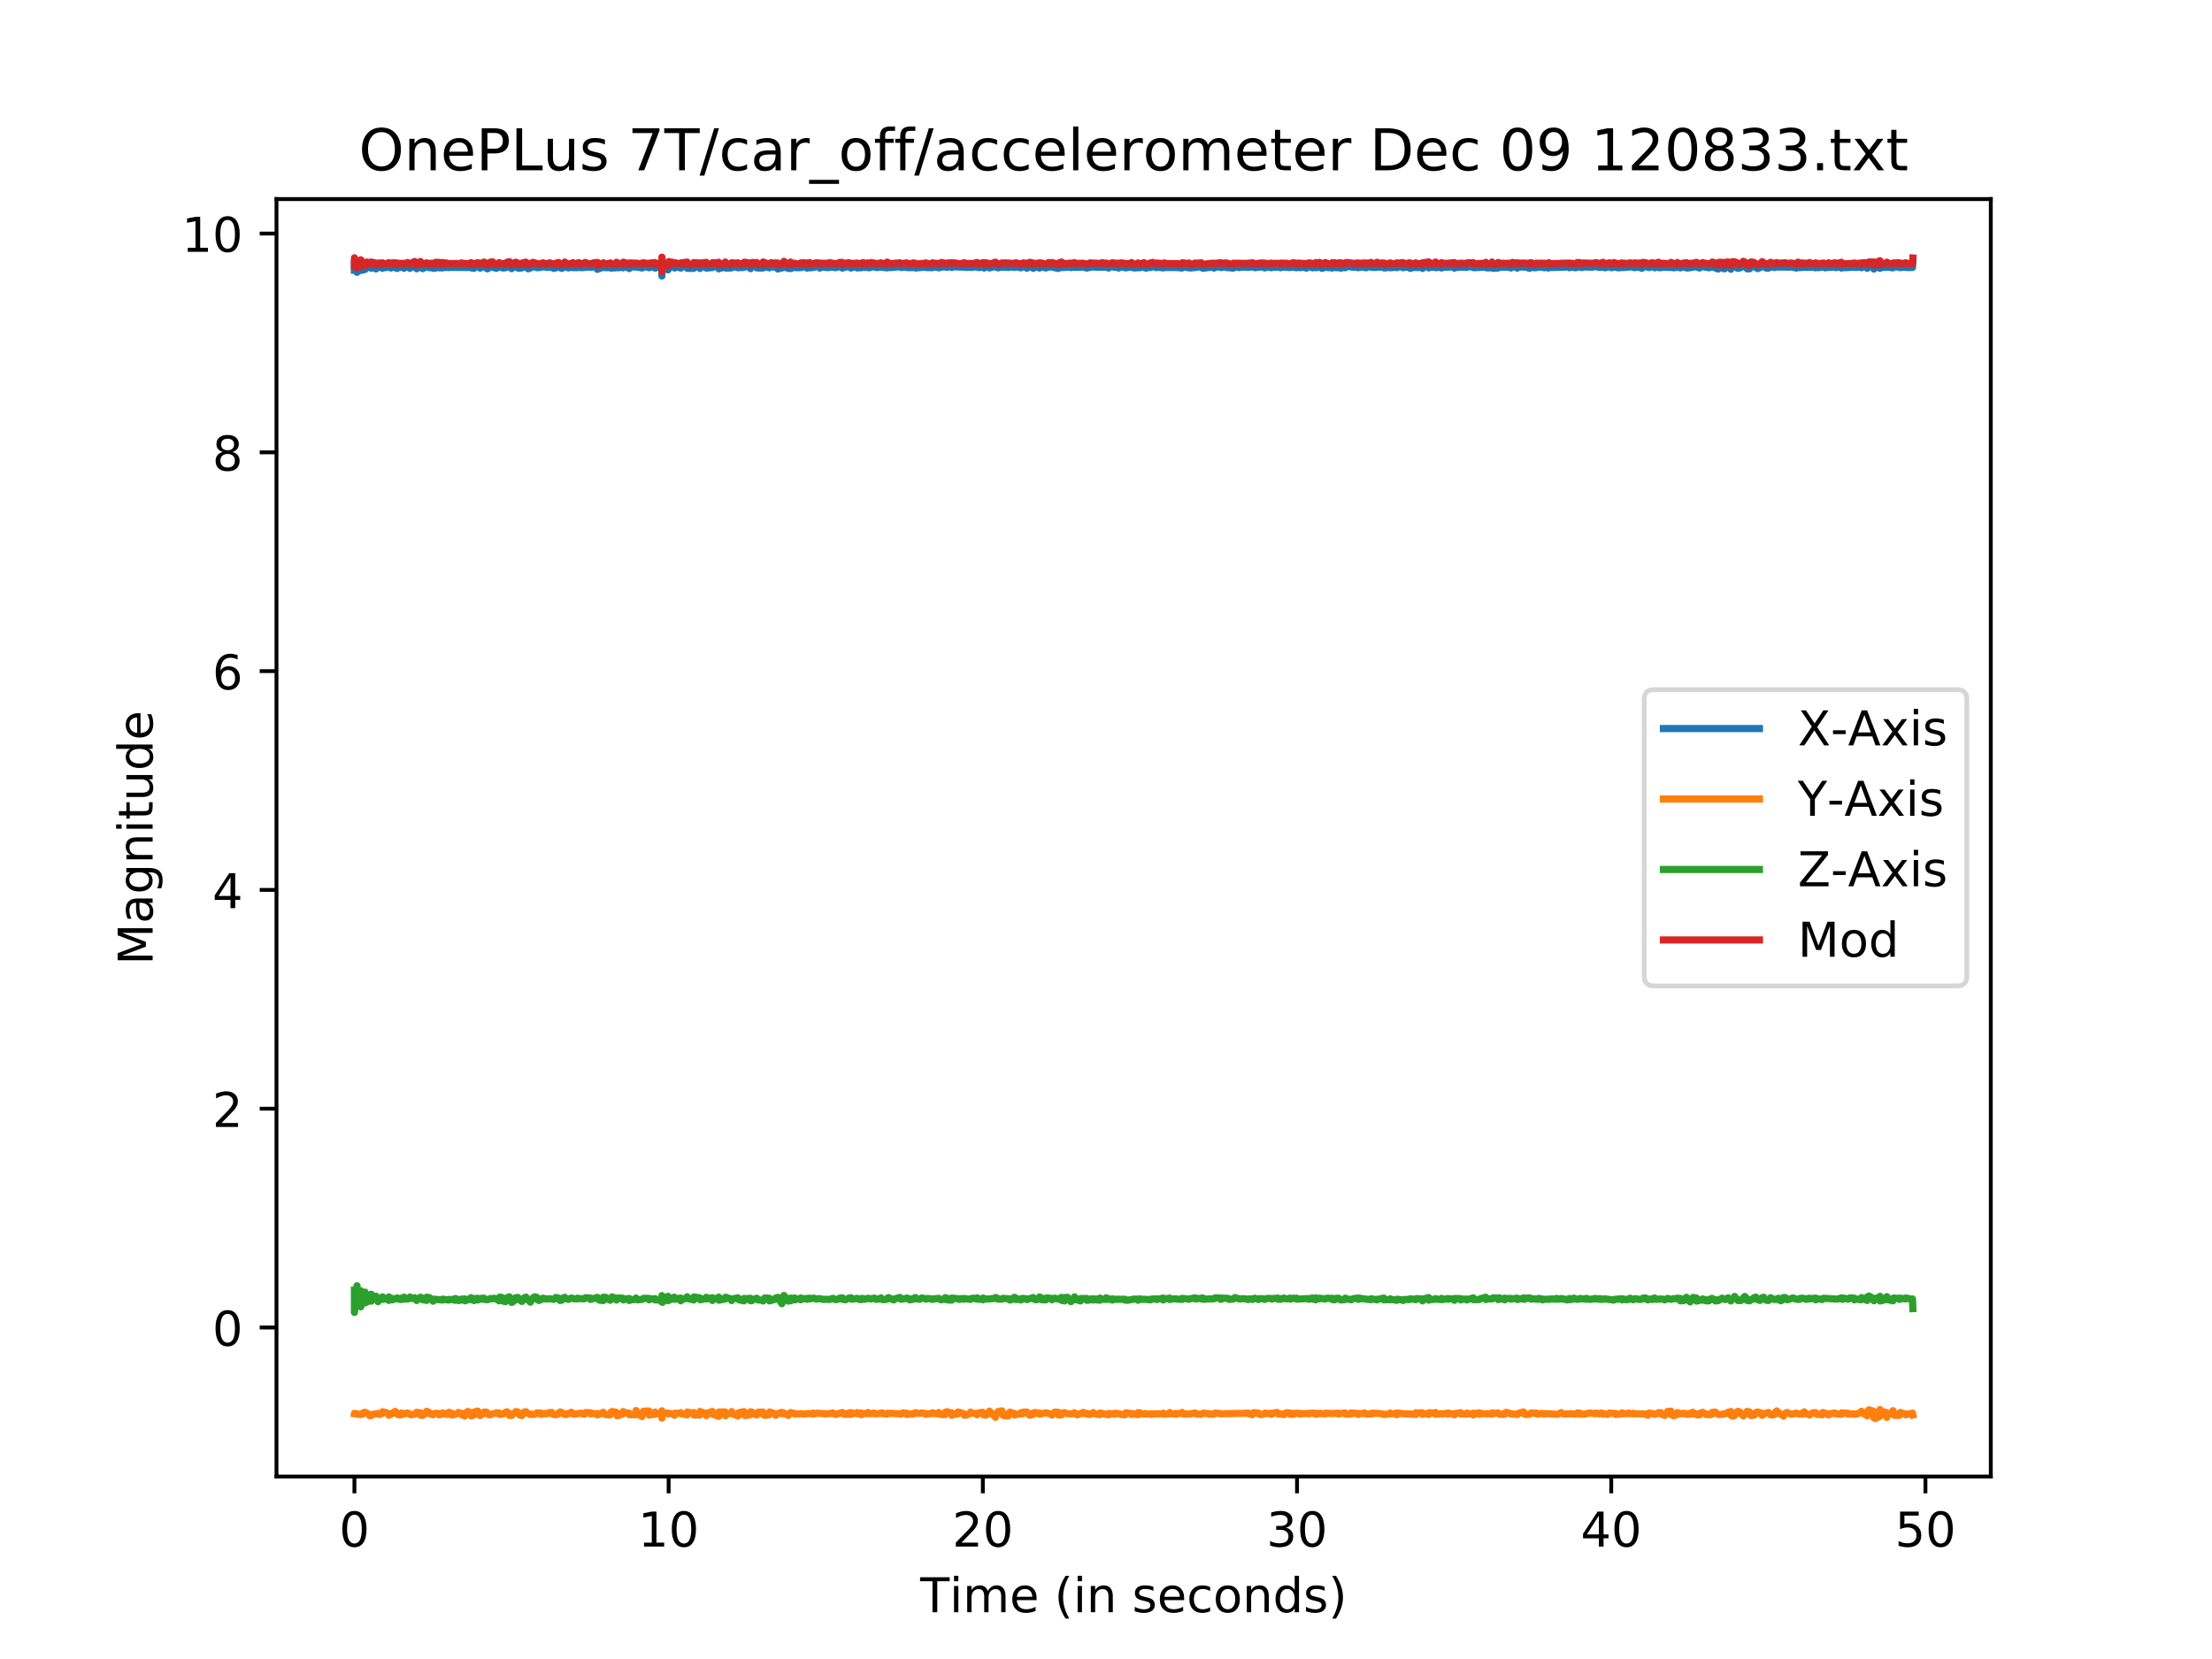 <?xml version="1.0" encoding="utf-8" standalone="no"?>
<!DOCTYPE svg PUBLIC "-//W3C//DTD SVG 1.1//EN"
  "http://www.w3.org/Graphics/SVG/1.1/DTD/svg11.dtd">
<!-- Created with matplotlib (https://matplotlib.org/) -->
<svg height="345.6pt" version="1.1" viewBox="0 0 460.8 345.6" width="460.8pt" xmlns="http://www.w3.org/2000/svg" xmlns:xlink="http://www.w3.org/1999/xlink">
 <defs>
  <style type="text/css">
*{stroke-linecap:butt;stroke-linejoin:round;}
  </style>
 </defs>
 <g id="figure_1">
  <g id="patch_1">
   <path d="M 0 345.6 
L 460.8 345.6 
L 460.8 0 
L 0 0 
z
" style="fill:#ffffff;"/>
  </g>
  <g id="axes_1">
   <g id="patch_2">
    <path d="M 57.6 307.584 
L 414.72 307.584 
L 414.72 41.472 
L 57.6 41.472 
z
" style="fill:#ffffff;"/>
   </g>
   <g id="matplotlib.axis_1">
    <g id="xtick_1">
     <g id="line2d_1">
      <defs>
       <path d="M 0 0 
L 0 3.5 
" id="md1d84b0486" style="stroke:#000000;stroke-width:0.8;"/>
      </defs>
      <g>
       <use style="stroke:#000000;stroke-width:0.8;" x="73.833" xlink:href="#md1d84b0486" y="307.584"/>
      </g>
     </g>
     <g id="text_1">
      <!-- 0 -->
      <defs>
       <path d="M 31.781 66.406 
Q 24.172 66.406 20.328 58.906 
Q 16.5 51.422 16.5 36.375 
Q 16.5 21.391 20.328 13.891 
Q 24.172 6.391 31.781 6.391 
Q 39.453 6.391 43.281 13.891 
Q 47.125 21.391 47.125 36.375 
Q 47.125 51.422 43.281 58.906 
Q 39.453 66.406 31.781 66.406 
z
M 31.781 74.219 
Q 44.047 74.219 50.516 64.516 
Q 56.984 54.828 56.984 36.375 
Q 56.984 17.969 50.516 8.266 
Q 44.047 -1.422 31.781 -1.422 
Q 19.531 -1.422 13.062 8.266 
Q 6.594 17.969 6.594 36.375 
Q 6.594 54.828 13.062 64.516 
Q 19.531 74.219 31.781 74.219 
z
" id="DejaVuSans-48"/>
      </defs>
      <g transform="translate(70.651 322.182)scale(0.1 -0.1)">
       <use xlink:href="#DejaVuSans-48"/>
      </g>
     </g>
    </g>
    <g id="xtick_2">
     <g id="line2d_2">
      <g>
       <use style="stroke:#000000;stroke-width:0.8;" x="139.287" xlink:href="#md1d84b0486" y="307.584"/>
      </g>
     </g>
     <g id="text_2">
      <!-- 10 -->
      <defs>
       <path d="M 12.406 8.297 
L 28.516 8.297 
L 28.516 63.922 
L 10.984 60.406 
L 10.984 69.391 
L 28.422 72.906 
L 38.281 72.906 
L 38.281 8.297 
L 54.391 8.297 
L 54.391 0 
L 12.406 0 
z
" id="DejaVuSans-49"/>
      </defs>
      <g transform="translate(132.925 322.182)scale(0.1 -0.1)">
       <use xlink:href="#DejaVuSans-49"/>
       <use x="63.623" xlink:href="#DejaVuSans-48"/>
      </g>
     </g>
    </g>
    <g id="xtick_3">
     <g id="line2d_3">
      <g>
       <use style="stroke:#000000;stroke-width:0.8;" x="204.742" xlink:href="#md1d84b0486" y="307.584"/>
      </g>
     </g>
     <g id="text_3">
      <!-- 20 -->
      <defs>
       <path d="M 19.188 8.297 
L 53.609 8.297 
L 53.609 0 
L 7.328 0 
L 7.328 8.297 
Q 12.938 14.109 22.625 23.891 
Q 32.328 33.688 34.812 36.531 
Q 39.547 41.844 41.422 45.531 
Q 43.312 49.219 43.312 52.781 
Q 43.312 58.594 39.234 62.25 
Q 35.156 65.922 28.609 65.922 
Q 23.969 65.922 18.812 64.312 
Q 13.672 62.703 7.812 59.422 
L 7.812 69.391 
Q 13.766 71.781 18.938 73 
Q 24.125 74.219 28.422 74.219 
Q 39.75 74.219 46.484 68.547 
Q 53.219 62.891 53.219 53.422 
Q 53.219 48.922 51.531 44.891 
Q 49.859 40.875 45.406 35.406 
Q 44.188 33.984 37.641 27.219 
Q 31.109 20.453 19.188 8.297 
z
" id="DejaVuSans-50"/>
      </defs>
      <g transform="translate(198.379 322.182)scale(0.1 -0.1)">
       <use xlink:href="#DejaVuSans-50"/>
       <use x="63.623" xlink:href="#DejaVuSans-48"/>
      </g>
     </g>
    </g>
    <g id="xtick_4">
     <g id="line2d_4">
      <g>
       <use style="stroke:#000000;stroke-width:0.8;" x="270.196" xlink:href="#md1d84b0486" y="307.584"/>
      </g>
     </g>
     <g id="text_4">
      <!-- 30 -->
      <defs>
       <path d="M 40.578 39.312 
Q 47.656 37.797 51.625 33 
Q 55.609 28.219 55.609 21.188 
Q 55.609 10.406 48.188 4.484 
Q 40.766 -1.422 27.094 -1.422 
Q 22.516 -1.422 17.656 -0.516 
Q 12.797 0.391 7.625 2.203 
L 7.625 11.719 
Q 11.719 9.328 16.594 8.109 
Q 21.484 6.891 26.812 6.891 
Q 36.078 6.891 40.938 10.547 
Q 45.797 14.203 45.797 21.188 
Q 45.797 27.641 41.281 31.266 
Q 36.766 34.906 28.719 34.906 
L 20.219 34.906 
L 20.219 43.016 
L 29.109 43.016 
Q 36.375 43.016 40.234 45.922 
Q 44.094 48.828 44.094 54.297 
Q 44.094 59.906 40.109 62.906 
Q 36.141 65.922 28.719 65.922 
Q 24.656 65.922 20.016 65.031 
Q 15.375 64.156 9.812 62.312 
L 9.812 71.094 
Q 15.438 72.656 20.344 73.438 
Q 25.25 74.219 29.594 74.219 
Q 40.828 74.219 47.359 69.109 
Q 53.906 64.016 53.906 55.328 
Q 53.906 49.266 50.438 45.094 
Q 46.969 40.922 40.578 39.312 
z
" id="DejaVuSans-51"/>
      </defs>
      <g transform="translate(263.834 322.182)scale(0.1 -0.1)">
       <use xlink:href="#DejaVuSans-51"/>
       <use x="63.623" xlink:href="#DejaVuSans-48"/>
      </g>
     </g>
    </g>
    <g id="xtick_5">
     <g id="line2d_5">
      <g>
       <use style="stroke:#000000;stroke-width:0.8;" x="335.651" xlink:href="#md1d84b0486" y="307.584"/>
      </g>
     </g>
     <g id="text_5">
      <!-- 40 -->
      <defs>
       <path d="M 37.797 64.312 
L 12.891 25.391 
L 37.797 25.391 
z
M 35.203 72.906 
L 47.609 72.906 
L 47.609 25.391 
L 58.016 25.391 
L 58.016 17.188 
L 47.609 17.188 
L 47.609 0 
L 37.797 0 
L 37.797 17.188 
L 4.891 17.188 
L 4.891 26.703 
z
" id="DejaVuSans-52"/>
      </defs>
      <g transform="translate(329.288 322.182)scale(0.1 -0.1)">
       <use xlink:href="#DejaVuSans-52"/>
       <use x="63.623" xlink:href="#DejaVuSans-48"/>
      </g>
     </g>
    </g>
    <g id="xtick_6">
     <g id="line2d_6">
      <g>
       <use style="stroke:#000000;stroke-width:0.8;" x="401.105" xlink:href="#md1d84b0486" y="307.584"/>
      </g>
     </g>
     <g id="text_6">
      <!-- 50 -->
      <defs>
       <path d="M 10.797 72.906 
L 49.516 72.906 
L 49.516 64.594 
L 19.828 64.594 
L 19.828 46.734 
Q 21.969 47.469 24.109 47.828 
Q 26.266 48.188 28.422 48.188 
Q 40.625 48.188 47.75 41.5 
Q 54.891 34.812 54.891 23.391 
Q 54.891 11.625 47.562 5.094 
Q 40.234 -1.422 26.906 -1.422 
Q 22.312 -1.422 17.547 -0.641 
Q 12.797 0.141 7.719 1.703 
L 7.719 11.625 
Q 12.109 9.234 16.797 8.062 
Q 21.484 6.891 26.703 6.891 
Q 35.156 6.891 40.078 11.328 
Q 45.016 15.766 45.016 23.391 
Q 45.016 31 40.078 35.438 
Q 35.156 39.891 26.703 39.891 
Q 22.75 39.891 18.812 39.016 
Q 14.891 38.141 10.797 36.281 
z
" id="DejaVuSans-53"/>
      </defs>
      <g transform="translate(394.743 322.182)scale(0.1 -0.1)">
       <use xlink:href="#DejaVuSans-53"/>
       <use x="63.623" xlink:href="#DejaVuSans-48"/>
      </g>
     </g>
    </g>
    <g id="text_7">
     <!-- Time (in seconds) -->
     <defs>
      <path d="M -0.297 72.906 
L 61.375 72.906 
L 61.375 64.594 
L 35.5 64.594 
L 35.5 0 
L 25.594 0 
L 25.594 64.594 
L -0.297 64.594 
z
" id="DejaVuSans-84"/>
      <path d="M 9.422 54.688 
L 18.406 54.688 
L 18.406 0 
L 9.422 0 
z
M 9.422 75.984 
L 18.406 75.984 
L 18.406 64.594 
L 9.422 64.594 
z
" id="DejaVuSans-105"/>
      <path d="M 52 44.188 
Q 55.375 50.25 60.062 53.125 
Q 64.75 56 71.094 56 
Q 79.641 56 84.281 50.016 
Q 88.922 44.047 88.922 33.016 
L 88.922 0 
L 79.891 0 
L 79.891 32.719 
Q 79.891 40.578 77.094 44.375 
Q 74.312 48.188 68.609 48.188 
Q 61.625 48.188 57.562 43.547 
Q 53.516 38.922 53.516 30.906 
L 53.516 0 
L 44.484 0 
L 44.484 32.719 
Q 44.484 40.625 41.703 44.406 
Q 38.922 48.188 33.109 48.188 
Q 26.219 48.188 22.156 43.531 
Q 18.109 38.875 18.109 30.906 
L 18.109 0 
L 9.078 0 
L 9.078 54.688 
L 18.109 54.688 
L 18.109 46.188 
Q 21.188 51.219 25.484 53.609 
Q 29.781 56 35.688 56 
Q 41.656 56 45.828 52.969 
Q 50 49.953 52 44.188 
z
" id="DejaVuSans-109"/>
      <path d="M 56.203 29.594 
L 56.203 25.203 
L 14.891 25.203 
Q 15.484 15.922 20.484 11.062 
Q 25.484 6.203 34.422 6.203 
Q 39.594 6.203 44.453 7.469 
Q 49.312 8.734 54.109 11.281 
L 54.109 2.781 
Q 49.266 0.734 44.188 -0.344 
Q 39.109 -1.422 33.891 -1.422 
Q 20.797 -1.422 13.156 6.188 
Q 5.516 13.812 5.516 26.812 
Q 5.516 40.234 12.766 48.109 
Q 20.016 56 32.328 56 
Q 43.359 56 49.781 48.891 
Q 56.203 41.797 56.203 29.594 
z
M 47.219 32.234 
Q 47.125 39.594 43.094 43.984 
Q 39.062 48.391 32.422 48.391 
Q 24.906 48.391 20.391 44.141 
Q 15.875 39.891 15.188 32.172 
z
" id="DejaVuSans-101"/>
      <path id="DejaVuSans-32"/>
      <path d="M 31 75.875 
Q 24.469 64.656 21.281 53.656 
Q 18.109 42.672 18.109 31.391 
Q 18.109 20.125 21.312 9.062 
Q 24.516 -2 31 -13.188 
L 23.188 -13.188 
Q 15.875 -1.703 12.234 9.375 
Q 8.594 20.453 8.594 31.391 
Q 8.594 42.281 12.203 53.312 
Q 15.828 64.359 23.188 75.875 
z
" id="DejaVuSans-40"/>
      <path d="M 54.891 33.016 
L 54.891 0 
L 45.906 0 
L 45.906 32.719 
Q 45.906 40.484 42.875 44.328 
Q 39.844 48.188 33.797 48.188 
Q 26.516 48.188 22.312 43.547 
Q 18.109 38.922 18.109 30.906 
L 18.109 0 
L 9.078 0 
L 9.078 54.688 
L 18.109 54.688 
L 18.109 46.188 
Q 21.344 51.125 25.703 53.562 
Q 30.078 56 35.797 56 
Q 45.219 56 50.047 50.172 
Q 54.891 44.344 54.891 33.016 
z
" id="DejaVuSans-110"/>
      <path d="M 44.281 53.078 
L 44.281 44.578 
Q 40.484 46.531 36.375 47.5 
Q 32.281 48.484 27.875 48.484 
Q 21.188 48.484 17.844 46.438 
Q 14.5 44.391 14.5 40.281 
Q 14.5 37.156 16.891 35.375 
Q 19.281 33.594 26.516 31.984 
L 29.594 31.297 
Q 39.156 29.25 43.188 25.516 
Q 47.219 21.781 47.219 15.094 
Q 47.219 7.469 41.188 3.016 
Q 35.156 -1.422 24.609 -1.422 
Q 20.219 -1.422 15.453 -0.562 
Q 10.688 0.297 5.422 2 
L 5.422 11.281 
Q 10.406 8.688 15.234 7.391 
Q 20.062 6.109 24.812 6.109 
Q 31.156 6.109 34.562 8.281 
Q 37.984 10.453 37.984 14.406 
Q 37.984 18.062 35.516 20.016 
Q 33.062 21.969 24.703 23.781 
L 21.578 24.516 
Q 13.234 26.266 9.516 29.906 
Q 5.812 33.547 5.812 39.891 
Q 5.812 47.609 11.281 51.797 
Q 16.75 56 26.812 56 
Q 31.781 56 36.172 55.266 
Q 40.578 54.547 44.281 53.078 
z
" id="DejaVuSans-115"/>
      <path d="M 48.781 52.594 
L 48.781 44.188 
Q 44.969 46.297 41.141 47.344 
Q 37.312 48.391 33.406 48.391 
Q 24.656 48.391 19.812 42.844 
Q 14.984 37.312 14.984 27.297 
Q 14.984 17.281 19.812 11.734 
Q 24.656 6.203 33.406 6.203 
Q 37.312 6.203 41.141 7.25 
Q 44.969 8.297 48.781 10.406 
L 48.781 2.094 
Q 45.016 0.344 40.984 -0.531 
Q 36.969 -1.422 32.422 -1.422 
Q 20.062 -1.422 12.781 6.344 
Q 5.516 14.109 5.516 27.297 
Q 5.516 40.672 12.859 48.328 
Q 20.219 56 33.016 56 
Q 37.156 56 41.109 55.141 
Q 45.062 54.297 48.781 52.594 
z
" id="DejaVuSans-99"/>
      <path d="M 30.609 48.391 
Q 23.391 48.391 19.188 42.75 
Q 14.984 37.109 14.984 27.297 
Q 14.984 17.484 19.156 11.844 
Q 23.344 6.203 30.609 6.203 
Q 37.797 6.203 41.984 11.859 
Q 46.188 17.531 46.188 27.297 
Q 46.188 37.016 41.984 42.703 
Q 37.797 48.391 30.609 48.391 
z
M 30.609 56 
Q 42.328 56 49.016 48.375 
Q 55.719 40.766 55.719 27.297 
Q 55.719 13.875 49.016 6.219 
Q 42.328 -1.422 30.609 -1.422 
Q 18.844 -1.422 12.172 6.219 
Q 5.516 13.875 5.516 27.297 
Q 5.516 40.766 12.172 48.375 
Q 18.844 56 30.609 56 
z
" id="DejaVuSans-111"/>
      <path d="M 45.406 46.391 
L 45.406 75.984 
L 54.391 75.984 
L 54.391 0 
L 45.406 0 
L 45.406 8.203 
Q 42.578 3.328 38.25 0.953 
Q 33.938 -1.422 27.875 -1.422 
Q 17.969 -1.422 11.734 6.484 
Q 5.516 14.406 5.516 27.297 
Q 5.516 40.188 11.734 48.094 
Q 17.969 56 27.875 56 
Q 33.938 56 38.25 53.625 
Q 42.578 51.266 45.406 46.391 
z
M 14.797 27.297 
Q 14.797 17.391 18.875 11.75 
Q 22.953 6.109 30.078 6.109 
Q 37.203 6.109 41.297 11.75 
Q 45.406 17.391 45.406 27.297 
Q 45.406 37.203 41.297 42.844 
Q 37.203 48.484 30.078 48.484 
Q 22.953 48.484 18.875 42.844 
Q 14.797 37.203 14.797 27.297 
z
" id="DejaVuSans-100"/>
      <path d="M 8.016 75.875 
L 15.828 75.875 
Q 23.141 64.359 26.781 53.312 
Q 30.422 42.281 30.422 31.391 
Q 30.422 20.453 26.781 9.375 
Q 23.141 -1.703 15.828 -13.188 
L 8.016 -13.188 
Q 14.5 -2 17.703 9.062 
Q 20.906 20.125 20.906 31.391 
Q 20.906 42.672 17.703 53.656 
Q 14.5 64.656 8.016 75.875 
z
" id="DejaVuSans-41"/>
     </defs>
     <g transform="translate(191.697 335.861)scale(0.1 -0.1)">
      <use xlink:href="#DejaVuSans-84"/>
      <use x="61.037" xlink:href="#DejaVuSans-105"/>
      <use x="88.82" xlink:href="#DejaVuSans-109"/>
      <use x="186.232" xlink:href="#DejaVuSans-101"/>
      <use x="247.756" xlink:href="#DejaVuSans-32"/>
      <use x="279.543" xlink:href="#DejaVuSans-40"/>
      <use x="318.557" xlink:href="#DejaVuSans-105"/>
      <use x="346.34" xlink:href="#DejaVuSans-110"/>
      <use x="409.719" xlink:href="#DejaVuSans-32"/>
      <use x="441.506" xlink:href="#DejaVuSans-115"/>
      <use x="493.605" xlink:href="#DejaVuSans-101"/>
      <use x="555.129" xlink:href="#DejaVuSans-99"/>
      <use x="610.109" xlink:href="#DejaVuSans-111"/>
      <use x="671.291" xlink:href="#DejaVuSans-110"/>
      <use x="734.67" xlink:href="#DejaVuSans-100"/>
      <use x="798.146" xlink:href="#DejaVuSans-115"/>
      <use x="850.246" xlink:href="#DejaVuSans-41"/>
     </g>
    </g>
   </g>
   <g id="matplotlib.axis_2">
    <g id="ytick_1">
     <g id="line2d_7">
      <defs>
       <path d="M 0 0 
L -3.5 0 
" id="md0ae39a311" style="stroke:#000000;stroke-width:0.8;"/>
      </defs>
      <g>
       <use style="stroke:#000000;stroke-width:0.8;" x="57.6" xlink:href="#md0ae39a311" y="276.541"/>
      </g>
     </g>
     <g id="text_8">
      <!-- 0 -->
      <g transform="translate(44.237 280.341)scale(0.1 -0.1)">
       <use xlink:href="#DejaVuSans-48"/>
      </g>
     </g>
    </g>
    <g id="ytick_2">
     <g id="line2d_8">
      <g>
       <use style="stroke:#000000;stroke-width:0.8;" x="57.6" xlink:href="#md0ae39a311" y="230.964"/>
      </g>
     </g>
     <g id="text_9">
      <!-- 2 -->
      <g transform="translate(44.237 234.763)scale(0.1 -0.1)">
       <use xlink:href="#DejaVuSans-50"/>
      </g>
     </g>
    </g>
    <g id="ytick_3">
     <g id="line2d_9">
      <g>
       <use style="stroke:#000000;stroke-width:0.8;" x="57.6" xlink:href="#md0ae39a311" y="185.387"/>
      </g>
     </g>
     <g id="text_10">
      <!-- 4 -->
      <g transform="translate(44.237 189.186)scale(0.1 -0.1)">
       <use xlink:href="#DejaVuSans-52"/>
      </g>
     </g>
    </g>
    <g id="ytick_4">
     <g id="line2d_10">
      <g>
       <use style="stroke:#000000;stroke-width:0.8;" x="57.6" xlink:href="#md0ae39a311" y="139.809"/>
      </g>
     </g>
     <g id="text_11">
      <!-- 6 -->
      <defs>
       <path d="M 33.016 40.375 
Q 26.375 40.375 22.484 35.828 
Q 18.609 31.297 18.609 23.391 
Q 18.609 15.531 22.484 10.953 
Q 26.375 6.391 33.016 6.391 
Q 39.656 6.391 43.531 10.953 
Q 47.406 15.531 47.406 23.391 
Q 47.406 31.297 43.531 35.828 
Q 39.656 40.375 33.016 40.375 
z
M 52.594 71.297 
L 52.594 62.312 
Q 48.875 64.062 45.094 64.984 
Q 41.312 65.922 37.594 65.922 
Q 27.828 65.922 22.672 59.328 
Q 17.531 52.734 16.797 39.406 
Q 19.672 43.656 24.016 45.922 
Q 28.375 48.188 33.594 48.188 
Q 44.578 48.188 50.953 41.516 
Q 57.328 34.859 57.328 23.391 
Q 57.328 12.156 50.688 5.359 
Q 44.047 -1.422 33.016 -1.422 
Q 20.359 -1.422 13.672 8.266 
Q 6.984 17.969 6.984 36.375 
Q 6.984 53.656 15.188 63.938 
Q 23.391 74.219 37.203 74.219 
Q 40.922 74.219 44.703 73.484 
Q 48.484 72.75 52.594 71.297 
z
" id="DejaVuSans-54"/>
      </defs>
      <g transform="translate(44.237 143.608)scale(0.1 -0.1)">
       <use xlink:href="#DejaVuSans-54"/>
      </g>
     </g>
    </g>
    <g id="ytick_5">
     <g id="line2d_11">
      <g>
       <use style="stroke:#000000;stroke-width:0.8;" x="57.6" xlink:href="#md0ae39a311" y="94.232"/>
      </g>
     </g>
     <g id="text_12">
      <!-- 8 -->
      <defs>
       <path d="M 31.781 34.625 
Q 24.75 34.625 20.719 30.859 
Q 16.703 27.094 16.703 20.516 
Q 16.703 13.922 20.719 10.156 
Q 24.75 6.391 31.781 6.391 
Q 38.812 6.391 42.859 10.172 
Q 46.922 13.969 46.922 20.516 
Q 46.922 27.094 42.891 30.859 
Q 38.875 34.625 31.781 34.625 
z
M 21.922 38.812 
Q 15.578 40.375 12.031 44.719 
Q 8.5 49.078 8.5 55.328 
Q 8.5 64.062 14.719 69.141 
Q 20.953 74.219 31.781 74.219 
Q 42.672 74.219 48.875 69.141 
Q 55.078 64.062 55.078 55.328 
Q 55.078 49.078 51.531 44.719 
Q 48 40.375 41.703 38.812 
Q 48.828 37.156 52.797 32.312 
Q 56.781 27.484 56.781 20.516 
Q 56.781 9.906 50.312 4.234 
Q 43.844 -1.422 31.781 -1.422 
Q 19.734 -1.422 13.25 4.234 
Q 6.781 9.906 6.781 20.516 
Q 6.781 27.484 10.781 32.312 
Q 14.797 37.156 21.922 38.812 
z
M 18.312 54.391 
Q 18.312 48.734 21.844 45.562 
Q 25.391 42.391 31.781 42.391 
Q 38.141 42.391 41.719 45.562 
Q 45.312 48.734 45.312 54.391 
Q 45.312 60.062 41.719 63.234 
Q 38.141 66.406 31.781 66.406 
Q 25.391 66.406 21.844 63.234 
Q 18.312 60.062 18.312 54.391 
z
" id="DejaVuSans-56"/>
      </defs>
      <g transform="translate(44.237 98.031)scale(0.1 -0.1)">
       <use xlink:href="#DejaVuSans-56"/>
      </g>
     </g>
    </g>
    <g id="ytick_6">
     <g id="line2d_12">
      <g>
       <use style="stroke:#000000;stroke-width:0.8;" x="57.6" xlink:href="#md0ae39a311" y="48.654"/>
      </g>
     </g>
     <g id="text_13">
      <!-- 10 -->
      <g transform="translate(37.875 52.454)scale(0.1 -0.1)">
       <use xlink:href="#DejaVuSans-49"/>
       <use x="63.623" xlink:href="#DejaVuSans-48"/>
      </g>
     </g>
    </g>
    <g id="text_14">
     <!-- Magnitude -->
     <defs>
      <path d="M 9.812 72.906 
L 24.516 72.906 
L 43.109 23.297 
L 61.812 72.906 
L 76.516 72.906 
L 76.516 0 
L 66.891 0 
L 66.891 64.016 
L 48.094 14.016 
L 38.188 14.016 
L 19.391 64.016 
L 19.391 0 
L 9.812 0 
z
" id="DejaVuSans-77"/>
      <path d="M 34.281 27.484 
Q 23.391 27.484 19.188 25 
Q 14.984 22.516 14.984 16.5 
Q 14.984 11.719 18.141 8.906 
Q 21.297 6.109 26.703 6.109 
Q 34.188 6.109 38.703 11.406 
Q 43.219 16.703 43.219 25.484 
L 43.219 27.484 
z
M 52.203 31.203 
L 52.203 0 
L 43.219 0 
L 43.219 8.297 
Q 40.141 3.328 35.547 0.953 
Q 30.953 -1.422 24.312 -1.422 
Q 15.922 -1.422 10.953 3.297 
Q 6 8.016 6 15.922 
Q 6 25.141 12.172 29.828 
Q 18.359 34.516 30.609 34.516 
L 43.219 34.516 
L 43.219 35.406 
Q 43.219 41.609 39.141 45 
Q 35.062 48.391 27.688 48.391 
Q 23 48.391 18.547 47.266 
Q 14.109 46.141 10.016 43.891 
L 10.016 52.203 
Q 14.938 54.109 19.578 55.047 
Q 24.219 56 28.609 56 
Q 40.484 56 46.344 49.844 
Q 52.203 43.703 52.203 31.203 
z
" id="DejaVuSans-97"/>
      <path d="M 45.406 27.984 
Q 45.406 37.75 41.375 43.109 
Q 37.359 48.484 30.078 48.484 
Q 22.859 48.484 18.828 43.109 
Q 14.797 37.75 14.797 27.984 
Q 14.797 18.266 18.828 12.891 
Q 22.859 7.516 30.078 7.516 
Q 37.359 7.516 41.375 12.891 
Q 45.406 18.266 45.406 27.984 
z
M 54.391 6.781 
Q 54.391 -7.172 48.188 -13.984 
Q 42 -20.797 29.203 -20.797 
Q 24.469 -20.797 20.266 -20.094 
Q 16.062 -19.391 12.109 -17.922 
L 12.109 -9.188 
Q 16.062 -11.328 19.922 -12.344 
Q 23.781 -13.375 27.781 -13.375 
Q 36.625 -13.375 41.016 -8.766 
Q 45.406 -4.156 45.406 5.172 
L 45.406 9.625 
Q 42.625 4.781 38.281 2.391 
Q 33.938 0 27.875 0 
Q 17.828 0 11.672 7.656 
Q 5.516 15.328 5.516 27.984 
Q 5.516 40.672 11.672 48.328 
Q 17.828 56 27.875 56 
Q 33.938 56 38.281 53.609 
Q 42.625 51.219 45.406 46.391 
L 45.406 54.688 
L 54.391 54.688 
z
" id="DejaVuSans-103"/>
      <path d="M 18.312 70.219 
L 18.312 54.688 
L 36.812 54.688 
L 36.812 47.703 
L 18.312 47.703 
L 18.312 18.016 
Q 18.312 11.328 20.141 9.422 
Q 21.969 7.516 27.594 7.516 
L 36.812 7.516 
L 36.812 0 
L 27.594 0 
Q 17.188 0 13.234 3.875 
Q 9.281 7.766 9.281 18.016 
L 9.281 47.703 
L 2.688 47.703 
L 2.688 54.688 
L 9.281 54.688 
L 9.281 70.219 
z
" id="DejaVuSans-116"/>
      <path d="M 8.5 21.578 
L 8.5 54.688 
L 17.484 54.688 
L 17.484 21.922 
Q 17.484 14.156 20.5 10.266 
Q 23.531 6.391 29.594 6.391 
Q 36.859 6.391 41.078 11.031 
Q 45.312 15.672 45.312 23.688 
L 45.312 54.688 
L 54.297 54.688 
L 54.297 0 
L 45.312 0 
L 45.312 8.406 
Q 42.047 3.422 37.719 1 
Q 33.406 -1.422 27.688 -1.422 
Q 18.266 -1.422 13.375 4.438 
Q 8.5 10.297 8.5 21.578 
z
M 31.109 56 
z
" id="DejaVuSans-117"/>
     </defs>
     <g transform="translate(31.795 201.018)rotate(-90)scale(0.1 -0.1)">
      <use xlink:href="#DejaVuSans-77"/>
      <use x="86.279" xlink:href="#DejaVuSans-97"/>
      <use x="147.559" xlink:href="#DejaVuSans-103"/>
      <use x="211.035" xlink:href="#DejaVuSans-110"/>
      <use x="274.414" xlink:href="#DejaVuSans-105"/>
      <use x="302.197" xlink:href="#DejaVuSans-116"/>
      <use x="341.406" xlink:href="#DejaVuSans-117"/>
      <use x="404.785" xlink:href="#DejaVuSans-100"/>
      <use x="468.262" xlink:href="#DejaVuSans-101"/>
     </g>
    </g>
   </g>
   <g id="line2d_13">
    <path clip-path="url(#pba00c69874)" d="M 73.833 56.293 
L 73.839 54.452 
L 74.369 56.729 
L 74.376 55.215 
L 74.638 55.406 
L 75.148 56.347 
L 75.155 54.902 
L 75.679 56.252 
L 75.679 55.556 
L 76.052 55.406 
L 76.058 56.116 
L 76.457 55.379 
L 76.988 55.734 
L 77.321 55.406 
L 77.328 55.884 
L 77.767 55.488 
L 78.297 55.638 
L 78.31 56.02 
L 78.748 55.597 
L 78.768 55.775 
L 79.089 55.597 
L 79.684 55.693 
L 79.691 55.897 
L 79.697 55.529 
L 80.018 55.72 
L 80.404 55.747 
L 81 55.502 
L 81.007 55.679 
L 81.013 55.652 
L 81.425 55.829 
L 81.445 55.775 
L 81.707 55.584 
L 82.329 55.515 
L 82.335 55.802 
L 82.721 55.597 
L 82.741 55.925 
L 83.036 55.679 
L 84.161 55.679 
L 84.161 55.884 
L 84.325 55.734 
L 84.901 55.474 
L 84.914 55.625 
L 85.405 55.897 
L 85.615 55.679 
L 86.393 55.297 
L 86.393 55.474 
L 86.806 55.993 
L 86.806 55.788 
L 87.585 55.297 
L 87.585 55.665 
L 88.082 55.966 
L 88.082 55.788 
L 88.887 55.556 
L 88.9 55.638 
L 89.483 55.775 
L 89.483 55.665 
L 90.223 55.638 
L 90.229 55.897 
L 90.779 55.843 
L 90.779 55.447 
L 91.538 55.474 
L 91.564 55.802 
L 92.225 55.802 
L 92.232 55.474 
L 92.9 55.734 
L 92.913 55.584 
L 93.495 55.747 
L 93.502 55.706 
L 94.824 55.706 
L 97.449 55.72 
L 98.129 55.515 
L 98.143 55.57 
L 98.156 55.802 
L 98.732 55.897 
L 98.83 55.679 
L 99.517 55.502 
L 100.021 55.693 
L 100.028 55.856 
L 100.82 55.379 
L 101.356 55.624 
L 101.376 55.911 
L 101.527 56.006 
L 102.122 55.693 
L 102.135 55.434 
L 102.639 55.365 
L 102.646 55.57 
L 102.921 55.761 
L 103.418 55.897 
L 103.425 55.788 
L 103.955 55.502 
L 103.961 55.529 
L 104.223 55.693 
L 104.753 55.706 
L 104.76 55.829 
L 105.31 55.775 
L 105.591 55.42 
L 106.121 55.338 
L 106.128 55.638 
L 106.573 55.966 
L 106.586 55.938 
L 106.887 55.665 
L 107.431 55.393 
L 107.882 55.597 
L 107.902 55.856 
L 108.295 55.884 
L 108.727 55.802 
L 108.727 55.638 
L 109.224 55.474 
L 109.577 55.406 
L 109.577 55.638 
L 110.036 55.993 
L 110.494 55.829 
L 110.513 55.693 
L 111.004 55.474 
L 111.849 55.761 
L 112.719 55.706 
L 112.726 55.652 
L 113.119 55.556 
L 114.028 55.706 
L 114.041 55.625 
L 114.447 55.679 
L 114.473 55.556 
L 114.958 55.706 
L 115.337 55.911 
L 115.75 55.815 
L 115.763 55.679 
L 116.378 55.502 
L 116.673 55.775 
L 117.046 55.911 
L 117.052 55.829 
L 117.655 55.57 
L 117.655 55.42 
L 117.962 55.652 
L 118.381 55.802 
L 119.055 55.679 
L 119.343 55.515 
L 119.356 55.747 
L 120.325 55.747 
L 120.332 55.57 
L 120.639 55.529 
L 121.006 55.761 
L 121.719 55.72 
L 121.726 55.57 
L 121.968 55.461 
L 122.276 55.652 
L 123.257 55.679 
L 123.585 55.57 
L 124.449 55.474 
L 124.455 56.116 
L 124.567 55.556 
L 124.9 55.925 
L 125.692 55.679 
L 125.692 55.529 
L 125.699 55.706 
L 125.705 55.611 
L 126.223 55.775 
L 127.126 55.72 
L 127.139 55.57 
L 127.25 55.843 
L 128.422 55.775 
L 128.428 55.461 
L 128.821 55.761 
L 129.777 55.665 
L 129.809 55.788 
L 129.809 55.665 
L 129.868 55.393 
L 131.06 55.815 
L 131.066 55.952 
L 131.079 55.597 
L 132.775 55.638 
L 133.763 55.829 
L 133.776 55.638 
L 133.783 55.57 
L 134.057 55.515 
L 135.229 55.72 
L 135.229 55.775 
L 135.236 55.665 
L 136.466 55.597 
L 136.473 55.856 
L 136.479 55.802 
L 137.873 55.611 
L 137.887 54.342 
L 137.887 57.493 
L 137.893 55.379 
L 137.985 55.952 
L 139.15 55.734 
L 139.156 55.406 
L 139.163 56.225 
L 139.183 55.815 
L 139.294 55.284 
L 140.485 55.638 
L 140.518 55.829 
L 140.531 55.515 
L 141.807 55.802 
L 141.814 55.856 
L 141.853 55.57 
L 143.136 55.447 
L 143.149 55.434 
L 143.156 55.897 
L 144.524 55.897 
L 144.53 55.474 
L 144.537 55.556 
L 145.793 55.624 
L 145.826 55.925 
L 145.898 55.597 
L 147.142 55.502 
L 147.168 55.856 
L 148.412 55.734 
L 148.451 55.515 
L 149.708 55.611 
L 149.721 55.488 
L 149.734 56.006 
L 149.76 55.897 
L 151.069 55.693 
L 151.095 55.434 
L 151.102 55.624 
L 151.265 55.856 
L 152.404 55.802 
L 152.424 55.502 
L 152.561 55.57 
L 153.72 55.693 
L 153.72 55.584 
L 153.727 55.775 
L 153.949 55.747 
L 155.003 55.706 
L 155.016 55.474 
L 155.219 55.474 
L 156.332 55.679 
L 156.345 55.966 
L 156.351 55.611 
L 156.659 55.474 
L 157.634 55.57 
L 157.647 55.515 
L 157.687 55.815 
L 158.937 55.829 
L 158.996 55.393 
L 159.329 55.57 
L 160.298 55.788 
L 160.305 55.734 
L 160.632 55.502 
L 161.607 55.706 
L 161.614 55.611 
L 162.033 55.611 
L 162.039 56.034 
L 162.884 55.761 
L 162.89 55.829 
L 163.309 55.243 
L 163.316 55.706 
L 164.199 55.638 
L 164.212 55.938 
L 164.703 55.379 
L 164.71 55.938 
L 165.535 55.638 
L 165.541 55.734 
L 165.613 55.706 
L 165.98 55.775 
L 166.804 55.747 
L 166.817 55.556 
L 166.824 55.624 
L 166.922 55.747 
L 167.4 55.515 
L 168.1 55.747 
L 168.107 55.597 
L 168.107 55.856 
L 168.231 55.597 
L 168.67 55.502 
L 168.683 55.788 
L 169.527 55.706 
L 170.09 55.529 
L 170.764 55.638 
L 170.771 55.856 
L 170.777 55.624 
L 172.034 55.679 
L 172.041 55.638 
L 172.041 55.734 
L 172.754 55.734 
L 172.78 55.515 
L 174.07 55.761 
L 174.665 55.597 
L 174.849 55.502 
L 175.471 55.461 
L 175.471 55.856 
L 176.138 55.652 
L 176.78 55.529 
L 177.264 55.843 
L 177.277 55.638 
L 177.526 55.693 
L 178.573 55.611 
L 178.58 55.815 
L 178.855 55.761 
L 179.411 55.775 
L 179.431 55.638 
L 179.882 55.515 
L 180.151 55.72 
L 180.844 55.584 
L 180.851 55.665 
L 180.857 55.775 
L 181.224 55.761 
L 181.447 55.502 
L 182.769 55.747 
L 183.521 55.556 
L 183.535 55.652 
L 184.798 55.802 
L 184.824 55.42 
L 185.452 55.747 
L 186.434 55.652 
L 187.495 55.556 
L 187.495 55.611 
L 187.743 55.734 
L 188.908 55.57 
L 188.915 55.747 
L 190.178 55.747 
L 190.198 55.57 
L 190.741 55.652 
L 190.754 55.829 
L 192.057 55.693 
L 192.057 55.72 
L 192.862 55.625 
L 192.868 55.57 
L 192.967 55.734 
L 194.249 55.761 
L 194.276 55.556 
L 195.545 55.734 
L 195.559 55.802 
L 195.572 55.638 
L 196.063 55.706 
L 196.076 55.502 
L 197.378 55.693 
L 197.391 55.584 
L 198.255 55.529 
L 198.262 55.72 
L 198.668 55.57 
L 200.828 55.652 
L 200.906 55.556 
L 201.286 55.72 
L 202.183 55.665 
L 202.333 55.72 
L 203.518 55.543 
L 203.524 55.488 
L 203.577 55.665 
L 203.963 55.747 
L 204.788 55.543 
L 205.004 55.843 
L 205.305 55.556 
L 206.103 55.693 
L 206.11 55.815 
L 206.614 55.679 
L 207.38 55.474 
L 207.386 55.515 
L 207.386 55.611 
L 207.903 55.802 
L 208.728 55.584 
L 208.977 55.706 
L 209.258 55.611 
L 210.037 55.734 
L 210.044 55.665 
L 210.391 55.57 
L 211.313 55.72 
L 211.641 55.556 
L 211.647 55.597 
L 212.675 55.788 
L 212.681 55.734 
L 213.192 55.543 
L 213.912 55.652 
L 213.919 55.884 
L 214.357 55.624 
L 214.508 55.474 
L 215.228 55.625 
L 215.241 55.897 
L 215.241 55.761 
L 216.537 55.556 
L 216.543 55.843 
L 216.55 55.597 
L 217.028 55.597 
L 217.859 55.829 
L 218.448 55.624 
L 218.448 55.488 
L 219.155 55.665 
L 219.161 55.502 
L 219.711 55.652 
L 219.718 55.775 
L 220.471 55.925 
L 220.497 55.638 
L 221.132 55.42 
L 221.145 55.747 
L 223.102 55.611 
L 223.121 55.747 
L 223.815 55.502 
L 223.828 55.706 
L 225.713 55.625 
L 225.72 55.652 
L 226.407 55.843 
L 226.414 55.788 
L 227.023 55.72 
L 227.036 55.584 
L 229.156 55.679 
L 229.634 55.529 
L 229.641 55.679 
L 230.433 55.624 
L 230.937 55.843 
L 230.943 55.734 
L 231.722 55.529 
L 232.246 55.706 
L 232.265 55.638 
L 233.025 55.652 
L 233.038 55.843 
L 233.044 55.652 
L 233.555 55.584 
L 234.347 55.747 
L 234.353 55.665 
L 234.537 55.815 
L 234.857 55.693 
L 235.728 55.652 
L 235.735 55.488 
L 235.748 55.652 
L 236.167 55.815 
L 237.057 55.775 
L 237.083 55.556 
L 237.089 55.761 
L 237.515 55.761 
L 238.333 55.543 
L 238.503 55.788 
L 238.791 55.856 
L 239.695 55.57 
L 239.701 55.734 
L 240.094 55.474 
L 240.951 55.761 
L 240.951 55.611 
L 241.403 55.679 
L 242.339 55.815 
L 242.594 55.584 
L 242.705 55.72 
L 245.291 55.734 
L 246.247 55.829 
L 246.26 55.543 
L 246.273 55.611 
L 246.574 55.584 
L 247.628 55.788 
L 247.634 55.693 
L 247.654 55.597 
L 247.955 55.829 
L 248.943 55.734 
L 248.963 55.584 
L 248.976 55.747 
L 249.271 55.665 
L 250.265 55.57 
L 250.265 55.706 
L 250.606 55.884 
L 251.921 55.706 
L 252.89 55.638 
L 252.89 55.638 
L 252.897 55.843 
L 253.185 55.665 
L 254.252 55.529 
L 254.258 55.625 
L 254.271 55.72 
L 254.5 55.747 
L 254.631 55.624 
L 255.567 55.584 
L 255.574 55.761 
L 255.58 55.706 
L 256.903 55.856 
L 256.916 55.638 
L 257.308 55.706 
L 258.166 55.597 
L 258.172 55.747 
L 258.179 55.679 
L 258.735 55.638 
L 259.992 55.693 
L 261.065 55.57 
L 261.399 55.761 
L 262.702 55.611 
L 263.474 55.611 
L 263.481 55.815 
L 263.651 55.693 
L 264.79 55.693 
L 264.809 55.611 
L 264.816 55.775 
L 264.973 55.693 
L 266.099 55.638 
L 266.786 55.775 
L 266.793 55.624 
L 268.796 55.734 
L 269.476 55.529 
L 269.476 55.679 
L 270.105 55.775 
L 270.105 55.761 
L 270.111 55.638 
L 270.766 55.556 
L 270.772 55.625 
L 270.779 55.761 
L 271.532 55.665 
L 272.167 55.856 
L 272.173 55.679 
L 272.834 55.556 
L 273.436 55.788 
L 273.443 55.693 
L 274.065 55.734 
L 274.078 55.515 
L 274.124 55.761 
L 274.85 55.665 
L 274.857 55.474 
L 275.374 55.693 
L 275.387 55.897 
L 276.107 55.679 
L 276.113 55.474 
L 276.12 55.543 
L 276.683 55.761 
L 276.689 55.706 
L 277.521 55.829 
L 277.534 55.529 
L 278.018 55.515 
L 278.031 55.734 
L 278.804 55.775 
L 278.836 55.57 
L 278.836 55.638 
L 279.327 55.556 
L 279.334 55.87 
L 280.231 55.597 
L 280.237 55.775 
L 280.244 55.529 
L 280.689 55.502 
L 281.991 55.679 
L 282.921 55.57 
L 282.927 55.775 
L 282.934 55.72 
L 284.197 55.57 
L 284.21 55.72 
L 284.59 55.775 
L 284.603 55.625 
L 285.578 55.597 
L 285.611 55.474 
L 285.617 55.638 
L 285.919 55.72 
L 286.855 55.693 
L 286.868 55.447 
L 286.874 55.665 
L 288.262 55.597 
L 288.288 55.802 
L 288.301 55.72 
L 288.55 55.815 
L 289.584 55.652 
L 289.597 55.775 
L 289.604 55.556 
L 289.61 55.761 
L 289.872 55.761 
L 290.985 55.624 
L 290.991 55.761 
L 290.991 55.543 
L 291.227 55.638 
L 292.241 55.502 
L 292.274 55.775 
L 292.281 55.72 
L 293.655 55.624 
L 293.662 55.543 
L 293.662 55.72 
L 293.773 55.911 
L 294.932 55.57 
L 294.938 55.72 
L 295.076 55.734 
L 296.332 55.693 
L 296.339 55.556 
L 296.352 55.925 
L 296.385 55.57 
L 297.635 55.379 
L 297.648 55.815 
L 297.648 55.747 
L 299.023 55.597 
L 299.062 55.379 
L 299.075 55.761 
L 300.305 55.652 
L 300.312 55.829 
L 300.325 55.515 
L 300.515 55.665 
L 301.693 55.652 
L 302.956 55.515 
L 302.976 55.856 
L 303.009 55.761 
L 304.377 55.638 
L 305.594 55.706 
L 305.594 55.57 
L 306.916 55.556 
L 306.916 55.747 
L 306.929 55.515 
L 307.139 55.761 
L 309.502 55.638 
L 309.541 55.474 
L 309.548 55.706 
L 309.744 55.802 
L 310.804 55.802 
L 310.824 55.406 
L 310.831 55.584 
L 311.06 55.897 
L 312.094 55.829 
L 312.107 55.474 
L 312.113 55.57 
L 312.454 55.652 
L 313.75 55.652 
L 314.725 55.638 
L 314.738 55.829 
L 315.085 55.488 
L 316.028 55.706 
L 316.034 55.543 
L 316.06 55.856 
L 316.361 55.625 
L 317.815 55.625 
L 318.639 55.897 
L 318.672 55.57 
L 319.025 55.529 
L 319.097 55.734 
L 319.961 55.775 
L 319.981 55.624 
L 319.988 55.652 
L 320.498 55.665 
L 321.31 55.611 
L 321.689 55.775 
L 321.781 55.652 
L 322.58 55.829 
L 322.612 55.529 
L 323.201 55.734 
L 326.945 55.611 
L 326.945 55.775 
L 327.161 55.638 
L 328.287 55.775 
L 328.562 55.488 
L 329.132 55.515 
L 329.145 55.679 
L 329.151 55.652 
L 329.596 55.747 
L 329.852 55.611 
L 331.75 55.652 
L 332.535 55.502 
L 333.072 55.706 
L 333.563 55.693 
L 333.576 55.57 
L 333.949 55.461 
L 333.949 55.624 
L 334.361 55.788 
L 335.245 55.543 
L 335.684 55.775 
L 336.188 55.679 
L 336.201 55.488 
L 336.626 55.515 
L 336.633 55.638 
L 336.973 55.775 
L 337.497 55.775 
L 337.503 55.652 
L 337.903 55.597 
L 337.909 55.679 
L 338.282 55.747 
L 338.295 55.624 
L 338.897 55.693 
L 339.591 55.57 
L 340.593 55.761 
L 340.599 55.556 
L 340.907 55.638 
L 341.535 55.706 
L 342.026 55.897 
L 342.026 55.775 
L 342.209 55.474 
L 342.812 55.543 
L 343.512 55.747 
L 344.101 55.529 
L 344.697 55.652 
L 344.703 55.788 
L 345.482 55.42 
L 345.502 55.734 
L 345.973 55.775 
L 345.993 55.652 
L 348.107 55.72 
L 348.127 55.474 
L 348.65 55.788 
L 348.663 55.761 
L 349.409 55.693 
L 349.423 55.474 
L 349.429 55.584 
L 350.051 55.802 
L 350.057 55.747 
L 351.347 55.556 
L 351.36 55.829 
L 352.08 55.775 
L 352.087 55.638 
L 352.695 55.665 
L 353.402 55.461 
L 353.409 55.638 
L 353.415 55.543 
L 354.017 55.829 
L 354.724 55.488 
L 354.731 55.543 
L 356.02 55.788 
L 356.629 55.638 
L 356.688 55.379 
L 357.349 55.57 
L 357.356 55.843 
L 357.912 56.034 
L 357.938 55.584 
L 358.115 55.461 
L 358.737 55.474 
L 358.75 55.829 
L 359.234 56.006 
L 359.241 55.938 
L 359.391 55.447 
L 360.007 55.379 
L 360.013 55.543 
L 360.55 55.911 
L 360.576 56.088 
L 360.812 55.393 
L 361.342 55.352 
L 361.859 55.529 
L 361.885 55.843 
L 362.068 55.911 
L 362.671 55.734 
L 363.161 55.27 
L 363.168 55.284 
L 363.947 55.652 
L 363.953 55.993 
L 364.457 56.006 
L 364.464 55.761 
L 364.765 55.406 
L 365.335 55.488 
L 366.172 55.952 
L 366.631 55.734 
L 367.089 55.352 
L 367.946 55.843 
L 368.404 55.87 
L 368.404 55.693 
L 368.849 55.461 
L 368.856 55.556 
L 369.707 55.734 
L 369.713 55.611 
L 370.132 55.461 
L 370.145 55.624 
L 371.546 55.624 
L 371.553 55.543 
L 371.926 55.652 
L 372.325 55.665 
L 373.248 55.611 
L 374.223 55.843 
L 374.23 55.706 
L 374.537 55.42 
L 374.956 55.584 
L 374.963 55.761 
L 375.526 55.584 
L 375.532 55.679 
L 375.853 55.72 
L 376.259 55.611 
L 376.265 55.679 
L 376.946 55.665 
L 376.959 55.515 
L 377.228 55.706 
L 377.575 55.652 
L 378.223 55.788 
L 378.242 55.556 
L 378.242 55.57 
L 378.864 55.761 
L 379.859 55.584 
L 380.18 55.788 
L 380.887 55.693 
L 380.893 55.584 
L 381.476 55.72 
L 382.3 55.543 
L 382.307 55.665 
L 382.471 55.761 
L 383.59 55.461 
L 383.596 55.843 
L 383.832 55.72 
L 384.12 55.775 
L 386.287 55.652 
L 386.293 55.706 
L 386.293 55.597 
L 386.45 55.693 
L 386.719 55.706 
L 387.694 55.584 
L 387.7 55.693 
L 387.772 55.775 
L 388.041 55.543 
L 388.944 55.543 
L 388.977 55.897 
L 388.977 55.761 
L 389.337 55.338 
L 390.338 55.352 
L 390.371 56.047 
L 390.377 56.034 
L 390.652 55.652 
L 391.628 55.174 
L 391.647 55.897 
L 391.759 55.72 
L 393.068 55.665 
L 393.074 55.488 
L 393.081 55.611 
L 394.331 55.802 
L 394.357 55.611 
L 395.699 55.597 
L 395.712 55.734 
L 395.869 55.747 
L 396.995 55.584 
L 397.001 55.665 
L 397.008 55.706 
L 397.008 55.57 
L 397.178 55.72 
L 398.402 55.72 
L 398.487 54.533 
L 398.487 54.533 
" style="fill:none;stroke:#1f77b4;stroke-linecap:square;stroke-width:1.5;"/>
   </g>
   <g id="line2d_14">
    <path clip-path="url(#pba00c69874)" d="M 73.833 294.492 
L 73.839 294.438 
L 75.148 294.683 
L 75.155 294.601 
L 75.679 294.52 
L 75.679 294.301 
L 76.052 294.206 
L 76.058 294.274 
L 76.457 294.397 
L 76.981 294.724 
L 76.988 294.901 
L 77.321 294.874 
L 77.328 294.711 
L 78.748 294.451 
L 78.768 294.574 
L 79.089 294.656 
L 79.684 294.397 
L 79.697 294.097 
L 80.404 294.288 
L 81 294.492 
L 81.007 294.82 
L 81.013 294.806 
L 81.425 294.642 
L 81.445 294.506 
L 81.707 294.41 
L 82.329 294.015 
L 82.335 294.165 
L 82.721 294.356 
L 82.741 294.601 
L 83.036 294.711 
L 83.592 294.738 
L 83.599 294.356 
L 84.325 294.506 
L 84.901 294.329 
L 84.914 294.451 
L 85.405 294.574 
L 85.615 294.738 
L 86.393 294.561 
L 86.799 294.451 
L 86.806 294.206 
L 86.806 294.26 
L 87.578 294.301 
L 87.585 294.806 
L 88.082 294.833 
L 88.082 294.697 
L 88.887 294.438 
L 88.9 293.988 
L 89.483 294.301 
L 89.483 294.451 
L 90.209 294.724 
L 90.223 294.52 
L 90.229 294.547 
L 90.779 294.41 
L 91.538 294.465 
L 91.551 294.765 
L 91.564 294.52 
L 92.225 294.451 
L 92.225 294.561 
L 92.232 294.315 
L 92.913 294.588 
L 93.469 294.629 
L 93.502 294.206 
L 94.222 294.451 
L 94.235 294.779 
L 95.505 294.41 
L 95.511 294.233 
L 95.518 294.356 
L 96.113 294.397 
L 96.113 294.683 
L 96.82 294.97 
L 96.847 294.506 
L 97.449 294.029 
L 98.129 294.301 
L 98.156 294.942 
L 98.732 294.779 
L 98.83 294.138 
L 99.511 293.947 
L 99.517 294.301 
L 100.021 294.683 
L 100.028 294.888 
L 100.224 294.738 
L 100.807 294.438 
L 100.82 294.179 
L 101.356 294.179 
L 101.376 294.383 
L 101.527 294.574 
L 102.122 294.738 
L 102.135 294.615 
L 103.418 294.37 
L 103.425 294.301 
L 103.948 294.451 
L 103.955 294.329 
L 103.961 294.588 
L 104.223 294.656 
L 105.277 294.397 
L 105.31 294.22 
L 105.591 294.097 
L 106.121 294.52 
L 106.128 294.874 
L 106.586 294.861 
L 106.887 294.533 
L 107.417 294.22 
L 107.431 294.069 
L 107.882 294.138 
L 107.902 294.438 
L 108.295 294.792 
L 108.727 294.874 
L 108.727 294.806 
L 109.185 294.41 
L 109.224 294.151 
L 109.577 294.097 
L 109.577 294.192 
L 110.494 294.683 
L 110.513 294.601 
L 111.358 294.642 
L 111.849 294.329 
L 112.268 294.37 
L 112.281 294.492 
L 112.719 294.356 
L 112.726 294.642 
L 113.662 294.424 
L 113.695 294.533 
L 114.041 294.465 
L 114.447 294.247 
L 114.473 294.383 
L 114.951 294.247 
L 114.958 294.465 
L 115.337 294.67 
L 115.763 294.724 
L 116.372 294.533 
L 116.378 294.356 
L 116.673 294.151 
L 117.046 294.247 
L 117.052 294.41 
L 117.655 294.492 
L 117.655 294.67 
L 117.962 294.67 
L 119.055 294.192 
L 119.356 294.574 
L 119.677 294.588 
L 121.006 294.383 
L 121.719 294.615 
L 121.726 294.561 
L 121.968 294.274 
L 122.996 294.301 
L 123.009 294.52 
L 123.585 294.438 
L 124.449 294.601 
L 124.449 294.451 
L 124.455 294.738 
L 124.567 294.67 
L 124.9 294.615 
L 125.692 294.206 
L 125.705 294.424 
L 126.223 294.697 
L 127.132 294.724 
L 127.25 294.192 
L 127.512 294.042 
L 128.383 294.206 
L 128.572 294.942 
L 129.777 294.547 
L 129.809 294.042 
L 129.868 294.138 
L 130.137 294.288 
L 131.06 294.383 
L 131.079 294.697 
L 132.487 294.711 
L 132.506 293.838 
L 132.513 293.865 
L 132.775 294.451 
L 133.75 295.092 
L 133.783 294.479 
L 134.057 293.974 
L 135.183 293.933 
L 135.236 294.792 
L 136.447 294.588 
L 136.466 294.151 
L 136.479 294.438 
L 137.873 294.656 
L 137.88 294.574 
L 137.887 295.406 
L 137.887 293.879 
L 137.985 294.451 
L 139.156 294.383 
L 139.163 294.561 
L 139.183 294.397 
L 139.294 294.424 
L 140.485 294.588 
L 140.524 294.833 
L 140.531 294.41 
L 141.814 294.41 
L 141.82 294.274 
L 141.853 294.506 
L 143.149 294.738 
L 143.156 294.165 
L 144.517 294.41 
L 144.53 294.26 
L 144.537 294.765 
L 145.807 294.765 
L 145.826 294.015 
L 145.898 294.11 
L 147.096 294.438 
L 147.142 294.901 
L 147.168 294.465 
L 148.405 294.029 
L 148.412 294.151 
L 148.451 294.601 
L 149.708 295.052 
L 149.721 294.983 
L 149.76 294.151 
L 151.076 294.138 
L 151.095 294.929 
L 151.102 294.779 
L 151.265 294.656 
L 152.398 294.342 
L 152.424 294.056 
L 152.561 294.492 
L 153.72 294.983 
L 153.727 294.383 
L 153.949 294.274 
L 155.003 294.069 
L 155.016 294.751 
L 155.219 294.888 
L 156.332 294.697 
L 156.351 294.11 
L 156.652 294.165 
L 156.659 294.438 
L 157.647 294.765 
L 157.647 294.656 
L 157.687 294.465 
L 157.922 294.192 
L 158.937 294.151 
L 158.996 294.683 
L 159.329 294.847 
L 160.265 294.711 
L 160.305 294.151 
L 161.607 294.547 
L 161.607 294.833 
L 161.614 294.806 
L 162.039 294.451 
L 162.884 294.22 
L 162.89 294.506 
L 163.309 294.356 
L 163.316 294.506 
L 164.186 294.724 
L 164.199 294.861 
L 164.212 294.574 
L 164.703 294.274 
L 164.71 294.37 
L 165.535 294.41 
L 165.613 294.588 
L 166.922 294.479 
L 167.4 294.561 
L 168.683 294.451 
L 169.409 294.547 
L 169.416 294.37 
L 169.527 294.561 
L 170.09 294.41 
L 170.777 294.424 
L 172.034 294.533 
L 172.041 294.588 
L 172.041 294.492 
L 172.78 294.479 
L 173.376 294.424 
L 173.383 294.356 
L 173.527 294.342 
L 174.063 294.67 
L 174.07 294.615 
L 175.471 294.26 
L 175.471 294.274 
L 175.961 294.656 
L 175.975 294.533 
L 176.138 294.479 
L 176.747 294.629 
L 176.78 294.37 
L 177.264 294.274 
L 177.277 294.629 
L 177.526 294.383 
L 178.573 294.506 
L 178.58 294.274 
L 178.855 294.506 
L 179.424 294.342 
L 179.431 294.697 
L 180.151 294.451 
L 180.851 294.451 
L 180.857 294.247 
L 181.224 294.506 
L 182.101 294.37 
L 182.121 294.52 
L 183.528 294.438 
L 183.535 294.342 
L 183.816 294.329 
L 184.13 294.533 
L 184.798 294.588 
L 184.817 294.41 
L 184.824 294.506 
L 185.452 294.397 
L 187.743 294.547 
L 188.077 294.329 
L 188.908 294.41 
L 188.915 294.67 
L 190.178 294.492 
L 190.191 294.574 
L 190.198 294.465 
L 190.741 294.288 
L 190.754 294.424 
L 191.612 294.424 
L 191.612 294.424 
L 192.057 294.342 
L 192.057 294.397 
L 192.836 294.451 
L 192.862 294.642 
L 192.868 294.561 
L 192.967 294.506 
L 193.366 294.52 
L 194.249 294.424 
L 194.263 294.301 
L 194.276 294.451 
L 194.701 294.438 
L 195.552 294.533 
L 195.559 294.247 
L 195.572 294.315 
L 196.076 294.683 
L 196.907 294.683 
L 196.913 294.179 
L 197.378 294.097 
L 197.391 294.288 
L 198.249 294.301 
L 198.262 294.833 
L 198.668 294.642 
L 199.538 294.547 
L 199.558 294.151 
L 199.99 294.26 
L 200.821 294.52 
L 200.834 294.82 
L 200.906 294.642 
L 201.286 294.779 
L 202.163 294.438 
L 202.176 294.165 
L 202.183 294.26 
L 202.333 294.37 
L 203.518 294.479 
L 203.524 294.724 
L 203.577 294.533 
L 203.963 294.301 
L 204.755 294.22 
L 204.788 294.67 
L 205.305 294.82 
L 206.09 294.37 
L 206.11 293.974 
L 207.386 295.242 
L 207.386 294.888 
L 207.903 294.056 
L 208.715 293.906 
L 208.721 294.001 
L 208.728 294.465 
L 208.977 294.806 
L 209.258 294.929 
L 210.004 294.97 
L 210.044 294.465 
L 210.384 294.179 
L 210.391 294.192 
L 211.307 294.451 
L 211.313 294.779 
L 212.649 294.424 
L 212.675 294.301 
L 212.681 294.533 
L 213.087 294.492 
L 213.192 294.179 
L 213.912 294.151 
L 213.919 294.356 
L 214.331 294.451 
L 214.357 294.67 
L 214.508 294.833 
L 215.228 294.642 
L 215.241 294.329 
L 215.751 294.26 
L 215.771 294.41 
L 216.537 294.342 
L 216.55 294.601 
L 217.859 294.315 
L 219.148 294.629 
L 219.155 294.792 
L 219.161 294.697 
L 219.718 294.179 
L 220.471 294.22 
L 220.497 294.765 
L 221.138 294.738 
L 221.145 294.41 
L 221.773 294.274 
L 221.799 294.41 
L 223.121 294.547 
L 223.802 294.438 
L 223.815 294.288 
L 223.828 294.465 
L 224.398 294.574 
L 224.404 294.738 
L 225.118 294.451 
L 225.713 294.233 
L 225.72 294.479 
L 226.407 294.41 
L 226.414 294.479 
L 226.414 294.588 
L 227.029 294.67 
L 227.036 294.533 
L 227.749 294.451 
L 227.762 294.26 
L 227.782 294.41 
L 228.325 294.574 
L 229.137 294.697 
L 229.156 294.356 
L 230.937 294.738 
L 230.943 294.451 
L 231.722 294.506 
L 231.722 294.479 
L 232.246 294.601 
L 232.265 294.397 
L 233.136 294.506 
L 233.555 294.656 
L 234.327 294.724 
L 234.353 294.479 
L 234.537 294.315 
L 234.857 294.383 
L 235.735 294.451 
L 235.748 294.67 
L 236.167 294.52 
L 237.057 294.697 
L 237.089 294.274 
L 237.508 294.329 
L 237.515 294.492 
L 238.333 294.574 
L 238.503 294.438 
L 238.791 294.547 
L 239.701 294.52 
L 239.917 294.656 
L 240.094 294.547 
L 241.403 294.52 
L 242.332 294.52 
L 242.332 294.397 
L 242.339 294.547 
L 242.705 294.601 
L 243.661 294.492 
L 243.674 294.26 
L 243.897 294.52 
L 244.964 294.492 
L 244.977 294.451 
L 244.983 294.615 
L 245.291 294.506 
L 246.26 294.356 
L 246.266 294.233 
L 246.273 294.41 
L 246.574 294.601 
L 247.955 294.52 
L 248.976 294.356 
L 249.271 294.574 
L 250.265 294.615 
L 250.265 294.561 
L 250.606 294.397 
L 251.908 294.479 
L 251.921 294.588 
L 252.89 294.601 
L 252.897 294.438 
L 253.185 294.37 
L 254.265 294.465 
L 254.271 294.52 
L 259.495 294.41 
L 259.985 294.356 
L 259.992 294.479 
L 260.856 294.601 
L 260.876 294.724 
L 260.889 294.547 
L 261.065 294.329 
L 261.399 294.288 
L 262.172 294.383 
L 262.178 294.533 
L 262.702 294.697 
L 263.474 294.479 
L 263.481 294.397 
L 263.651 294.383 
L 264.083 294.492 
L 264.809 294.41 
L 264.816 294.629 
L 265.392 294.342 
L 266.099 294.247 
L 266.289 294.561 
L 266.793 294.547 
L 267.467 294.697 
L 267.48 294.492 
L 268.076 294.301 
L 268.082 294.342 
L 268.769 294.356 
L 268.796 294.615 
L 269.476 294.615 
L 269.476 294.424 
L 270.766 294.41 
L 270.772 294.588 
L 270.779 294.533 
L 271.532 294.465 
L 272.71 294.451 
L 272.736 294.506 
L 272.834 294.397 
L 274.065 294.397 
L 274.124 294.615 
L 274.857 294.41 
L 276.107 294.533 
L 276.12 294.397 
L 277.534 294.465 
L 278.804 294.383 
L 278.836 294.574 
L 279.334 294.465 
L 280.237 294.329 
L 280.244 294.533 
L 280.244 294.41 
L 280.689 294.601 
L 281.507 294.547 
L 281.52 294.315 
L 281.991 294.397 
L 282.921 294.451 
L 282.934 294.656 
L 283.294 294.479 
L 284.204 294.438 
L 284.21 294.315 
L 284.603 294.561 
L 285.611 294.588 
L 285.617 294.424 
L 285.919 294.41 
L 287.221 294.438 
L 288.301 294.588 
L 288.301 294.67 
L 289.584 294.492 
L 289.604 294.356 
L 289.61 294.533 
L 290.972 294.438 
L 290.978 294.711 
L 290.991 294.342 
L 292.523 294.52 
L 293.773 294.561 
L 294.925 294.656 
L 294.925 294.642 
L 294.938 294.301 
L 295.076 294.356 
L 296.332 294.315 
L 296.339 294.629 
L 296.385 294.52 
L 297.609 294.492 
L 297.635 294.67 
L 297.648 294.301 
L 299.023 294.397 
L 299.062 294.247 
L 299.068 294.601 
L 299.075 294.601 
L 300.325 294.492 
L 300.325 294.506 
L 300.515 294.533 
L 301.641 294.383 
L 301.647 294.561 
L 301.654 294.342 
L 301.693 294.438 
L 302.956 294.574 
L 302.983 294.738 
L 303.009 294.479 
L 304.318 294.301 
L 304.324 294.397 
L 304.377 294.561 
L 305.588 294.547 
L 305.594 294.37 
L 305.594 294.547 
L 306.916 294.438 
L 306.916 294.533 
L 306.923 294.765 
L 306.929 294.397 
L 307.139 294.424 
L 308.167 294.438 
L 308.18 294.301 
L 308.186 294.629 
L 308.35 294.492 
L 309.744 294.506 
L 310.804 294.492 
L 310.817 294.329 
L 310.824 294.601 
L 310.831 294.438 
L 312.094 294.356 
L 312.113 294.424 
L 312.454 294.629 
L 313.436 294.629 
L 313.455 294.356 
L 313.743 294.383 
L 313.75 294.22 
L 314.738 294.479 
L 314.738 294.561 
L 316.028 294.601 
L 316.06 294.67 
L 316.361 294.41 
L 317.389 294.138 
L 317.396 294.492 
L 317.815 294.656 
L 318.665 294.601 
L 318.672 294.479 
L 319.097 294.342 
L 319.961 294.479 
L 319.981 294.356 
L 319.988 294.424 
L 320.341 294.615 
L 320.498 294.465 
L 321.31 294.492 
L 321.31 294.424 
L 321.689 294.561 
L 321.781 294.465 
L 324.465 294.629 
L 325.217 294.274 
L 325.244 294.438 
L 325.669 294.52 
L 325.892 294.574 
L 327.161 294.506 
L 328.287 294.588 
L 328.562 294.356 
L 329.132 294.383 
L 329.145 294.588 
L 329.151 294.479 
L 329.852 294.629 
L 331.246 294.342 
L 332.247 294.506 
L 332.254 294.424 
L 332.535 294.37 
L 333.072 294.533 
L 333.563 294.329 
L 333.576 294.397 
L 333.949 294.588 
L 333.949 294.465 
L 334.872 294.642 
L 334.885 294.561 
L 335.245 294.37 
L 336.626 294.465 
L 336.633 294.683 
L 336.973 294.588 
L 337.903 294.52 
L 337.909 294.329 
L 338.295 294.492 
L 339.303 294.465 
L 339.316 294.356 
L 339.591 294.492 
L 340.193 294.533 
L 340.207 294.397 
L 340.593 294.533 
L 340.599 294.506 
L 342.812 294.574 
L 343.27 294.833 
L 343.276 294.52 
L 343.512 294.37 
L 344.697 294.547 
L 344.703 294.629 
L 345.482 294.41 
L 345.495 294.288 
L 345.502 294.438 
L 345.973 294.274 
L 345.993 294.547 
L 346.798 294.861 
L 346.798 294.67 
L 347.387 294.37 
L 347.393 294.015 
L 348.107 293.974 
L 348.127 294.67 
L 348.65 294.929 
L 348.663 294.861 
L 349.409 294.67 
L 349.429 294.26 
L 350.057 294.506 
L 350.745 294.41 
L 350.758 294.52 
L 351.321 294.451 
L 351.36 294.642 
L 352.08 294.588 
L 352.087 294.397 
L 352.682 294.206 
L 352.695 294.561 
L 353.409 294.533 
L 353.415 294.711 
L 353.998 294.751 
L 354.017 294.451 
L 354.724 294.206 
L 354.731 294.329 
L 355.307 294.533 
L 355.32 294.656 
L 355.418 294.52 
L 356.02 294.724 
L 356.629 294.615 
L 356.688 294.22 
L 357.349 294.179 
L 357.356 294.397 
L 358.115 294.683 
L 359.391 294.52 
L 360.007 294.342 
L 360.013 294.179 
L 360.55 294.042 
L 360.576 294.806 
L 360.812 294.997 
L 361.335 294.901 
L 361.342 294.533 
L 361.859 294.342 
L 361.885 294.083 
L 362.068 294.001 
L 362.644 294.288 
L 362.671 294.52 
L 363.168 294.956 
L 363.489 294.492 
L 363.947 294.397 
L 363.953 294.029 
L 364.457 294.138 
L 364.464 294.342 
L 364.765 294.888 
L 365.335 294.82 
L 365.773 294.561 
L 365.786 294.26 
L 366.172 294.138 
L 367.076 294.438 
L 367.089 294.847 
L 367.449 294.492 
L 368.404 294.247 
L 368.404 294.37 
L 368.849 294.601 
L 368.856 294.751 
L 369.242 294.765 
L 369.707 294.642 
L 369.713 294.329 
L 370.132 293.919 
L 370.145 294.097 
L 370.551 294.247 
L 370.564 294.424 
L 371.003 294.615 
L 371.546 294.983 
L 371.553 294.792 
L 371.919 294.574 
L 371.926 294.383 
L 372.312 294.233 
L 372.325 294.37 
L 373.248 294.601 
L 374.23 294.383 
L 374.537 294.533 
L 375.526 294.601 
L 375.532 294.329 
L 375.853 294.124 
L 376.265 294.533 
L 376.953 294.697 
L 376.959 294.765 
L 377.575 294.329 
L 378.242 294.288 
L 378.242 294.438 
L 378.537 294.642 
L 378.864 294.615 
L 379.61 294.711 
L 379.617 294.656 
L 379.623 294.301 
L 379.859 294.26 
L 380.18 294.438 
L 380.887 294.506 
L 380.893 294.765 
L 381.476 294.465 
L 382.307 294.356 
L 382.471 294.533 
L 383.59 294.629 
L 383.596 294.356 
L 383.832 294.315 
L 384.12 294.397 
L 384.971 294.397 
L 384.984 294.574 
L 385.135 294.601 
L 385.403 294.533 
L 386.293 294.561 
L 386.293 294.629 
L 386.719 294.561 
L 387.694 294.26 
L 387.772 293.988 
L 388.041 294.41 
L 388.944 294.779 
L 388.97 294.956 
L 388.977 294.561 
L 388.977 294.097 
L 389.337 293.688 
L 390.338 294.001 
L 390.377 295.379 
L 390.652 295.488 
L 391.628 295.024 
L 391.647 293.633 
L 391.759 293.974 
L 393.022 294.274 
L 393.068 295.27 
L 393.081 294.67 
L 394.324 294.288 
L 394.331 293.865 
L 394.357 294.683 
L 394.573 294.82 
L 395.679 294.847 
L 395.712 294.329 
L 395.869 294.233 
L 397.008 294.615 
L 397.008 294.738 
L 397.178 294.574 
L 398.396 294.465 
L 398.396 294.465 
L 398.402 294.383 
L 398.487 294.751 
L 398.487 294.751 
" style="fill:none;stroke:#ff7f0e;stroke-linecap:square;stroke-width:1.5;"/>
   </g>
   <g id="line2d_15">
    <path clip-path="url(#pba00c69874)" d="M 73.833 268.764 
L 73.839 273.402 
L 74.369 267.85 
L 74.376 271.71 
L 74.638 270.933 
L 75.148 268.887 
L 75.155 272.242 
L 75.679 269.378 
L 75.679 270.578 
L 76.052 271.41 
L 76.058 269.173 
L 76.457 271.233 
L 76.981 270.387 
L 76.988 270.046 
L 77.321 271.056 
L 77.328 269.61 
L 77.767 270.578 
L 78.297 270.619 
L 78.31 270.019 
L 78.748 271.151 
L 78.768 270.387 
L 79.089 270.483 
L 79.684 270.524 
L 79.691 270.155 
L 79.697 270.687 
L 80.404 270.524 
L 81 270.906 
L 81.007 270.169 
L 81.013 270.51 
L 81.425 270.387 
L 81.445 270.483 
L 81.707 270.783 
L 82.741 270.374 
L 83.036 270.646 
L 83.592 270.715 
L 83.599 270.442 
L 84.161 270.346 
L 84.161 270.21 
L 84.325 270.633 
L 84.914 270.605 
L 85.399 270.469 
L 85.405 270.183 
L 85.615 270.455 
L 86.393 270.537 
L 86.393 270.333 
L 86.799 270.919 
L 86.806 270.783 
L 86.806 270.633 
L 87.578 270.565 
L 87.585 270.237 
L 88.082 270.469 
L 88.082 270.756 
L 88.887 270.892 
L 88.9 270.224 
L 89.483 270.333 
L 89.483 270.565 
L 90.209 270.796 
L 90.223 271.069 
L 90.229 270.646 
L 91.564 270.755 
L 92.225 270.824 
L 92.232 270.633 
L 92.913 270.742 
L 93.469 270.824 
L 93.502 270.701 
L 94.235 270.715 
L 94.804 270.865 
L 94.817 270.81 
L 94.824 270.51 
L 95.511 270.742 
L 95.518 270.933 
L 96.113 270.796 
L 96.113 270.633 
L 96.84 270.605 
L 96.847 270.987 
L 97.442 270.742 
L 97.449 270.783 
L 98.129 270.333 
L 98.143 270.374 
L 98.156 270.687 
L 98.745 270.933 
L 98.83 270.537 
L 99.511 270.455 
L 99.517 270.81 
L 100.028 270.66 
L 100.224 270.469 
L 100.807 270.428 
L 100.82 270.687 
L 101.527 270.756 
L 102.135 270.51 
L 102.646 270.565 
L 102.921 270.442 
L 103.425 270.605 
L 103.948 270.974 
L 103.961 270.346 
L 104.223 270.183 
L 104.753 270.401 
L 104.76 271.015 
L 105.277 271.165 
L 105.31 270.837 
L 105.591 270.374 
L 106.121 270.142 
L 106.128 270.305 
L 106.573 270.933 
L 106.586 271.315 
L 106.887 271.165 
L 107.417 270.66 
L 107.431 270.333 
L 107.882 270.278 
L 107.902 270.592 
L 108.727 271.11 
L 108.727 270.783 
L 109.185 270.701 
L 109.224 270.36 
L 109.577 270.21 
L 109.577 270.374 
L 110.494 271.26 
L 110.513 271.11 
L 110.985 270.619 
L 111.004 270.387 
L 111.358 270.155 
L 111.842 270.264 
L 111.849 270.646 
L 112.268 270.919 
L 112.281 270.701 
L 112.719 270.742 
L 112.726 270.646 
L 113.119 270.428 
L 113.695 270.605 
L 114.473 270.551 
L 115.337 270.687 
L 115.75 270.469 
L 115.763 270.305 
L 116.372 270.415 
L 116.378 270.646 
L 116.673 270.919 
L 117.046 270.837 
L 117.052 270.551 
L 117.655 270.251 
L 117.655 270.264 
L 117.962 270.537 
L 118.381 270.687 
L 119.055 270.401 
L 119.677 270.592 
L 120.325 270.565 
L 120.332 270.428 
L 120.332 270.524 
L 121.713 270.565 
L 121.719 270.496 
L 121.726 270.51 
L 121.968 270.333 
L 122.996 270.415 
L 123.009 270.701 
L 124.449 270.264 
L 124.449 270.346 
L 124.567 270.619 
L 124.9 270.851 
L 125.692 270.933 
L 125.705 270.237 
L 126.209 270.264 
L 126.223 270.442 
L 127.132 270.865 
L 127.25 270.51 
L 127.512 270.169 
L 128.383 270.483 
L 128.428 270.824 
L 128.572 270.728 
L 128.821 270.387 
L 129.777 270.455 
L 129.868 270.796 
L 130.137 270.66 
L 131.06 270.483 
L 131.066 270.524 
L 131.079 270.919 
L 131.459 270.769 
L 132.487 270.66 
L 132.5 270.401 
L 132.513 270.483 
L 132.775 270.783 
L 133.783 270.687 
L 134.057 270.469 
L 135.216 270.469 
L 135.229 270.769 
L 135.236 270.633 
L 136.473 270.537 
L 136.473 270.578 
L 136.479 270.783 
L 137.873 270.837 
L 137.887 269.896 
L 137.887 271.247 
L 137.893 270.605 
L 137.985 271.301 
L 139.15 270.046 
L 139.156 270.946 
L 139.183 270.592 
L 139.294 270.919 
L 140.485 270.224 
L 140.531 270.674 
L 141.794 270.401 
L 141.814 270.974 
L 141.853 270.837 
L 143.136 270.36 
L 143.143 270.142 
L 143.156 270.496 
L 144.53 270.81 
L 144.537 270.183 
L 145.807 270.374 
L 145.898 270.769 
L 147.096 270.496 
L 147.135 270.251 
L 147.168 270.592 
L 148.399 270.346 
L 148.412 270.919 
L 148.451 270.674 
L 149.708 270.333 
L 149.721 270.21 
L 149.76 270.851 
L 151.082 270.605 
L 151.102 270.264 
L 151.265 270.251 
L 152.404 270.687 
L 152.417 270.933 
L 152.424 270.837 
L 152.561 270.592 
L 153.72 270.36 
L 153.727 270.524 
L 153.949 270.783 
L 154.996 270.987 
L 155.003 270.919 
L 155.016 270.483 
L 155.219 270.565 
L 156.332 270.455 
L 156.338 270.565 
L 156.351 270.974 
L 156.652 270.946 
L 156.659 270.81 
L 157.647 270.442 
L 157.687 270.633 
L 157.922 270.796 
L 158.937 270.878 
L 158.963 271.015 
L 158.996 270.715 
L 159.329 270.387 
L 160.298 270.469 
L 160.305 271.001 
L 161.607 270.619 
L 161.614 270.387 
L 162.033 270.551 
L 162.039 270.264 
L 162.877 271.588 
L 162.89 270.483 
L 163.309 270.455 
L 163.316 269.869 
L 164.186 271.042 
L 164.212 270.633 
L 164.703 270.987 
L 164.71 270.415 
L 165.535 270.551 
L 165.541 270.387 
L 165.613 270.796 
L 165.98 270.619 
L 166.804 270.578 
L 166.817 270.769 
L 166.824 270.387 
L 166.922 270.469 
L 167.4 270.565 
L 168.1 270.483 
L 168.107 270.674 
L 168.107 270.619 
L 168.231 270.483 
L 168.67 270.442 
L 168.683 270.578 
L 169.527 270.428 
L 170.077 270.633 
L 170.09 270.592 
L 170.777 270.524 
L 171.38 270.674 
L 172.754 270.687 
L 172.78 270.715 
L 173.527 270.469 
L 174.07 270.742 
L 174.665 270.633 
L 174.849 270.455 
L 175.471 270.36 
L 175.471 270.66 
L 176.138 270.769 
L 176.78 270.428 
L 177.264 270.346 
L 177.277 270.592 
L 177.526 270.646 
L 178.58 270.469 
L 178.855 270.66 
L 179.424 270.742 
L 179.431 270.496 
L 179.882 270.51 
L 180.151 270.66 
L 180.851 270.455 
L 180.857 270.537 
L 181.224 270.51 
L 181.447 270.605 
L 182.121 270.415 
L 182.507 270.565 
L 182.513 270.687 
L 182.769 270.619 
L 183.521 270.619 
L 183.528 270.374 
L 183.535 270.496 
L 183.816 270.701 
L 184.13 270.756 
L 184.817 270.633 
L 184.824 270.469 
L 185.119 270.305 
L 185.452 270.51 
L 186.212 270.796 
L 186.218 270.619 
L 187.481 270.278 
L 187.495 270.565 
L 187.495 270.51 
L 187.743 270.66 
L 188.077 270.578 
L 188.908 270.483 
L 188.915 270.401 
L 189.458 270.592 
L 189.471 270.783 
L 190.178 270.687 
L 190.198 270.51 
L 190.741 270.305 
L 190.754 270.565 
L 191.612 270.66 
L 192.057 270.387 
L 192.862 270.578 
L 192.868 270.633 
L 192.967 270.551 
L 193.366 270.483 
L 194.249 270.687 
L 194.263 270.551 
L 194.269 270.701 
L 194.276 270.605 
L 195.545 270.469 
L 195.552 270.524 
L 195.559 270.592 
L 195.572 270.537 
L 196.063 270.783 
L 196.076 270.701 
L 196.907 270.66 
L 196.913 270.319 
L 197.378 270.469 
L 197.391 270.796 
L 198.255 270.837 
L 198.262 270.415 
L 199.551 270.551 
L 199.558 270.619 
L 199.977 270.687 
L 199.99 270.537 
L 200.821 270.537 
L 200.828 270.66 
L 200.906 270.496 
L 202.163 270.701 
L 202.176 270.551 
L 202.183 270.646 
L 202.667 270.428 
L 203.524 270.633 
L 203.524 270.551 
L 203.577 270.36 
L 203.963 270.66 
L 204.755 270.551 
L 204.781 270.769 
L 204.788 270.415 
L 205.305 270.605 
L 206.11 270.592 
L 206.614 270.524 
L 207.386 270.496 
L 207.386 270.292 
L 207.7 270.401 
L 207.903 270.633 
L 208.728 270.633 
L 208.977 270.455 
L 209.258 270.51 
L 210.384 270.578 
L 210.391 270.824 
L 211.307 270.524 
L 211.313 270.251 
L 211.641 270.415 
L 211.647 270.715 
L 212.649 270.66 
L 212.675 270.81 
L 212.681 270.551 
L 213.081 270.483 
L 213.087 270.605 
L 213.192 270.51 
L 213.912 270.578 
L 213.919 270.728 
L 215.228 270.305 
L 215.241 270.551 
L 215.771 270.769 
L 216.543 270.605 
L 216.55 270.183 
L 217.015 270.428 
L 217.028 270.755 
L 217.852 270.783 
L 217.852 270.728 
L 217.859 270.415 
L 218.448 270.387 
L 218.448 270.51 
L 219.148 270.496 
L 219.155 270.769 
L 219.161 270.66 
L 219.711 270.551 
L 219.718 270.428 
L 220.497 270.633 
L 221.132 270.264 
L 221.145 270.878 
L 221.773 271.001 
L 221.799 270.319 
L 222.382 270.251 
L 222.388 270.319 
L 222.395 270.565 
L 223.102 271.151 
L 223.121 270.919 
L 223.802 270.783 
L 223.828 270.155 
L 224.404 270.783 
L 225.098 271.001 
L 225.118 270.51 
L 226.407 270.496 
L 226.414 270.878 
L 227.029 270.81 
L 227.036 270.633 
L 227.762 270.551 
L 227.782 270.824 
L 228.312 270.592 
L 228.325 270.769 
L 229.137 270.851 
L 229.15 270.415 
L 229.156 270.524 
L 229.641 270.633 
L 230.42 270.701 
L 230.433 270.36 
L 230.937 270.551 
L 230.943 270.687 
L 231.716 270.66 
L 231.722 270.837 
L 231.722 270.578 
L 232.265 270.687 
L 233.044 270.646 
L 233.136 270.674 
L 234.347 270.66 
L 234.353 270.837 
L 234.537 270.755 
L 234.857 270.878 
L 236.167 270.633 
L 237.057 270.633 
L 237.083 270.865 
L 237.089 270.769 
L 237.508 270.578 
L 237.515 270.66 
L 238.791 270.687 
L 239.681 270.783 
L 239.695 270.646 
L 239.701 270.742 
L 240.094 270.605 
L 240.938 270.578 
L 240.951 270.715 
L 240.951 270.578 
L 241.207 270.66 
L 241.403 270.592 
L 242.332 270.415 
L 242.332 270.81 
L 242.339 270.742 
L 242.594 270.524 
L 242.705 270.605 
L 243.661 270.415 
L 243.661 270.51 
L 243.674 270.728 
L 243.897 270.605 
L 244.983 270.565 
L 245.291 270.633 
L 246.266 270.687 
L 246.273 270.469 
L 247.634 270.619 
L 247.654 270.674 
L 247.955 270.551 
L 248.943 270.374 
L 248.956 270.578 
L 248.976 270.537 
L 249.271 270.578 
L 249.271 270.455 
L 250.265 270.578 
L 250.265 270.415 
L 250.593 270.401 
L 250.606 270.66 
L 251.921 270.592 
L 252.897 270.565 
L 253.185 270.346 
L 254.258 270.415 
L 254.271 270.674 
L 254.5 270.633 
L 254.631 270.428 
L 255.816 270.469 
L 256.025 270.687 
L 256.903 270.619 
L 256.916 270.51 
L 257.308 270.305 
L 258.179 270.605 
L 258.735 270.551 
L 259.495 270.578 
L 259.985 270.728 
L 259.992 270.619 
L 260.876 270.578 
L 260.889 270.701 
L 261.399 270.442 
L 262.178 270.715 
L 262.361 270.524 
L 263.461 270.565 
L 263.474 270.701 
L 263.481 270.592 
L 263.651 270.592 
L 264.083 270.469 
L 264.816 270.51 
L 264.973 270.633 
L 265.392 270.469 
L 266.086 270.524 
L 266.099 270.401 
L 266.289 270.674 
L 266.786 270.524 
L 266.793 270.674 
L 267.467 270.401 
L 267.48 270.483 
L 268.082 270.592 
L 268.769 270.428 
L 268.796 270.633 
L 269.476 270.428 
L 270.105 270.605 
L 270.105 270.428 
L 270.111 270.633 
L 272.173 270.524 
L 272.71 270.66 
L 272.736 270.51 
L 272.834 270.551 
L 273.436 270.401 
L 273.443 270.633 
L 274.065 270.66 
L 274.078 270.783 
L 274.124 270.387 
L 274.85 270.592 
L 274.857 270.442 
L 276.113 270.605 
L 276.12 270.496 
L 276.689 270.428 
L 277.521 270.551 
L 277.527 270.442 
L 277.534 270.715 
L 278.018 270.783 
L 278.031 270.524 
L 278.836 270.428 
L 278.836 270.565 
L 279.334 270.81 
L 280.231 270.715 
L 280.244 270.428 
L 280.689 270.619 
L 281.5 270.769 
L 281.507 270.646 
L 281.52 270.701 
L 281.991 270.524 
L 282.908 270.401 
L 282.934 270.674 
L 283.287 270.605 
L 283.294 270.455 
L 284.603 270.646 
L 285.578 270.755 
L 285.617 270.551 
L 286.868 270.783 
L 286.874 270.66 
L 287.221 270.646 
L 288.262 270.415 
L 288.301 270.783 
L 288.301 270.755 
L 289.597 270.742 
L 289.604 270.578 
L 289.61 270.755 
L 289.872 270.687 
L 290.972 270.878 
L 290.985 270.66 
L 290.991 270.728 
L 291.227 270.674 
L 292.268 270.824 
L 292.274 270.919 
L 292.281 270.824 
L 292.523 270.701 
L 293.662 270.728 
L 293.662 270.728 
L 293.773 270.551 
L 294.938 270.742 
L 295.076 270.524 
L 296.332 270.605 
L 296.339 271.001 
L 296.385 270.646 
L 297.609 270.305 
L 297.648 270.851 
L 297.648 270.742 
L 299.023 270.66 
L 299.062 270.524 
L 299.075 270.619 
L 300.292 270.728 
L 300.305 270.483 
L 300.312 270.742 
L 300.325 270.633 
L 300.515 270.728 
L 301.654 270.496 
L 301.66 270.674 
L 301.693 270.565 
L 302.956 270.578 
L 302.976 270.878 
L 303.009 270.496 
L 304.285 270.524 
L 304.318 270.81 
L 304.377 270.66 
L 305.581 270.619 
L 305.594 270.796 
L 305.594 270.756 
L 306.916 270.374 
L 306.929 270.742 
L 306.929 270.687 
L 307.139 270.742 
L 308.18 270.715 
L 308.18 270.715 
L 308.186 270.633 
L 308.35 270.565 
L 309.502 270.237 
L 309.548 270.728 
L 309.744 270.551 
L 310.831 270.605 
L 311.06 270.36 
L 312.094 270.442 
L 312.107 270.742 
L 312.113 270.524 
L 312.356 270.346 
L 312.454 270.605 
L 313.436 270.633 
L 313.455 270.783 
L 313.455 270.428 
L 313.75 270.51 
L 314.725 270.483 
L 314.738 270.633 
L 314.738 270.633 
L 316.028 270.415 
L 316.06 270.715 
L 317.383 270.442 
L 317.396 270.374 
L 317.396 270.66 
L 317.671 270.66 
L 317.815 270.455 
L 318.639 270.374 
L 318.672 270.537 
L 319.025 270.646 
L 319.097 270.524 
L 320.341 270.674 
L 320.498 270.469 
L 321.31 270.619 
L 321.31 270.783 
L 321.781 270.66 
L 322.606 270.646 
L 322.612 270.687 
L 323.201 270.592 
L 323.902 270.633 
L 324.262 270.483 
L 324.268 270.51 
L 324.465 270.674 
L 325.217 270.51 
L 325.244 270.619 
L 325.669 270.565 
L 325.892 270.674 
L 326.494 270.796 
L 326.5 270.674 
L 326.945 270.496 
L 327.161 270.755 
L 327.829 270.51 
L 327.855 270.619 
L 327.862 270.428 
L 328.562 270.687 
L 329.145 270.592 
L 329.151 270.496 
L 330.447 270.66 
L 330.447 270.469 
L 330.892 270.605 
L 331.246 270.701 
L 331.75 270.605 
L 332.247 270.605 
L 332.254 270.483 
L 333.065 270.674 
L 333.072 270.537 
L 333.563 270.578 
L 333.576 270.701 
L 334.361 270.578 
L 336.188 270.837 
L 336.201 270.701 
L 337.903 270.551 
L 337.909 270.783 
L 338.282 270.605 
L 338.295 270.66 
L 338.884 270.769 
L 338.897 270.687 
L 339.303 270.687 
L 339.316 270.551 
L 339.591 270.442 
L 340.193 270.755 
L 340.207 270.728 
L 340.593 270.551 
L 340.599 270.66 
L 340.907 270.551 
L 341.535 270.715 
L 342.026 270.633 
L 342.026 270.646 
L 342.209 270.442 
L 342.805 270.387 
L 342.812 270.605 
L 343.27 270.646 
L 343.276 270.796 
L 343.512 270.646 
L 344.095 270.592 
L 344.101 270.715 
L 344.69 270.387 
L 344.703 270.66 
L 345.502 270.646 
L 345.993 270.592 
L 346.798 270.715 
L 346.798 270.796 
L 347.393 270.483 
L 348.127 270.687 
L 348.663 270.524 
L 349.423 270.565 
L 349.429 270.428 
L 350.044 270.537 
L 350.051 270.496 
L 350.057 270.987 
L 350.745 270.933 
L 350.758 270.742 
L 351.321 270.251 
L 351.347 270.333 
L 351.36 270.578 
L 352.08 271.206 
L 352.087 271.056 
L 352.695 270.578 
L 352.695 270.278 
L 353.402 270.401 
L 353.415 271.042 
L 353.998 270.892 
L 354.017 270.755 
L 354.718 270.865 
L 354.724 270.578 
L 354.731 270.605 
L 355.32 270.796 
L 355.418 271.001 
L 356.014 270.974 
L 356.02 270.674 
L 356.629 270.633 
L 356.642 270.469 
L 356.688 270.674 
L 357.349 270.755 
L 357.356 271.015 
L 357.912 270.96 
L 357.938 270.769 
L 358.115 270.851 
L 358.737 270.428 
L 358.75 270.455 
L 359.391 270.728 
L 360.013 270.36 
L 360.556 271.015 
L 360.576 270.878 
L 361.335 270.264 
L 361.342 270.074 
L 362.068 270.933 
L 362.671 270.919 
L 363.489 270.074 
L 363.947 270.619 
L 363.953 270.906 
L 364.464 270.987 
L 364.765 270.742 
L 365.328 270.578 
L 365.335 270.36 
L 365.773 270.21 
L 365.786 270.578 
L 366.631 270.906 
L 367.076 270.496 
L 367.089 270.333 
L 367.436 270.251 
L 367.449 270.578 
L 367.946 270.865 
L 368.404 270.919 
L 368.404 270.865 
L 368.849 270.578 
L 368.856 270.333 
L 369.242 270.578 
L 369.713 270.715 
L 370.551 270.455 
L 370.564 270.796 
L 371.003 270.974 
L 371.546 270.633 
L 371.553 270.292 
L 371.919 270.305 
L 371.926 270.551 
L 372.312 270.769 
L 372.325 270.728 
L 372.849 270.646 
L 373.248 270.442 
L 373.634 270.401 
L 373.641 270.483 
L 374.537 270.715 
L 374.956 270.66 
L 374.963 270.483 
L 375.532 270.428 
L 376.259 270.687 
L 376.265 270.578 
L 376.946 270.442 
L 376.959 270.592 
L 378.223 270.415 
L 378.242 270.783 
L 378.537 270.537 
L 379.623 270.715 
L 379.859 270.455 
L 382.798 270.633 
L 383.59 270.374 
L 383.59 270.469 
L 383.596 270.565 
L 383.832 270.687 
L 384.12 270.415 
L 384.971 270.646 
L 384.977 270.605 
L 384.984 270.51 
L 385.135 270.578 
L 385.403 270.374 
L 386.293 270.442 
L 386.293 270.783 
L 386.45 270.524 
L 386.719 270.619 
L 387.694 270.769 
L 387.772 270.319 
L 388.97 270.919 
L 388.977 270.183 
L 389.337 269.992 
L 390.364 270.578 
L 390.371 270.974 
L 390.377 270.756 
L 390.652 270.496 
L 391.628 270.183 
L 391.641 270.046 
L 391.647 271.015 
L 393.022 270.674 
L 393.068 270.114 
L 393.081 270.687 
L 394.324 270.987 
L 394.344 270.455 
L 394.357 270.51 
L 394.573 270.401 
L 395.679 270.537 
L 395.692 270.415 
L 395.699 270.701 
L 395.712 270.701 
L 395.869 270.455 
L 397.008 270.592 
L 397.008 270.387 
L 398.383 270.674 
L 398.487 272.61 
L 398.402 270.592 
L 398.487 272.61 
" style="fill:none;stroke:#2ca02c;stroke-linecap:square;stroke-width:1.5;"/>
   </g>
   <g id="line2d_16">
    <path clip-path="url(#pba00c69874)" d="M 73.833 55.426 
L 73.839 53.71 
L 74.369 55.821 
L 74.376 54.433 
L 74.638 54.6 
L 75.148 55.469 
L 75.155 54.125 
L 75.679 55.403 
L 75.679 54.764 
L 76.052 54.643 
L 76.058 55.281 
L 76.457 54.596 
L 76.988 54.876 
L 77.321 54.58 
L 77.328 55.028 
L 77.767 54.67 
L 78.297 54.835 
L 78.31 55.203 
L 78.748 54.807 
L 78.768 54.954 
L 79.089 54.773 
L 79.684 54.89 
L 79.691 55.098 
L 79.697 54.756 
L 80.018 54.932 
L 80.404 54.954 
L 81 54.702 
L 81.007 54.832 
L 81.013 54.816 
L 81.445 54.962 
L 81.707 54.787 
L 82.329 54.746 
L 82.335 55.017 
L 82.721 54.794 
L 82.741 55.101 
L 83.036 54.855 
L 84.161 54.872 
L 84.161 55.076 
L 84.325 54.925 
L 84.901 54.683 
L 84.914 54.82 
L 85.405 55.07 
L 85.615 54.847 
L 86.393 54.477 
L 86.393 54.654 
L 86.806 55.212 
L 86.806 54.999 
L 87.585 54.473 
L 87.585 54.822 
L 88.082 55.125 
L 88.082 54.967 
L 88.887 54.761 
L 88.9 54.86 
L 89.483 54.974 
L 89.483 54.86 
L 90.223 54.84 
L 90.229 55.085 
L 90.779 55.038 
L 90.779 54.647 
L 91.538 54.67 
L 91.564 54.995 
L 92.225 55.003 
L 92.232 54.682 
L 92.9 54.919 
L 92.913 54.772 
L 93.502 54.924 
L 94.824 54.889 
L 96.113 54.925 
L 96.113 54.775 
L 96.84 54.913 
L 96.847 54.867 
L 97.449 54.954 
L 98.143 54.722 
L 98.156 54.959 
L 98.732 55.072 
L 98.83 54.898 
L 99.517 54.715 
L 100.021 54.873 
L 100.028 55.017 
L 100.82 54.6 
L 101.356 54.845 
L 101.376 55.117 
L 101.527 55.195 
L 102.122 54.863 
L 102.135 54.614 
L 102.639 54.554 
L 102.646 54.749 
L 102.921 54.943 
L 103.418 55.096 
L 103.425 54.995 
L 103.961 54.707 
L 104.223 54.86 
L 104.753 54.891 
L 104.76 55.028 
L 105.31 54.994 
L 105.591 54.638 
L 106.121 54.516 
L 106.128 54.791 
L 106.573 55.138 
L 106.586 55.117 
L 106.887 54.869 
L 107.431 54.612 
L 107.882 54.809 
L 107.902 55.052 
L 108.727 54.975 
L 108.727 54.81 
L 109.224 54.688 
L 109.577 54.62 
L 109.577 54.848 
L 110.036 55.193 
L 110.494 55.022 
L 110.513 54.889 
L 111.004 54.653 
L 112.281 55.01 
L 113.119 54.742 
L 113.695 54.977 
L 114.473 54.756 
L 114.958 54.901 
L 115.337 55.09 
L 115.75 54.982 
L 115.763 54.844 
L 116.372 54.673 
L 116.378 54.707 
L 116.673 55.002 
L 117.046 55.128 
L 117.052 55.026 
L 117.655 54.753 
L 117.655 54.589 
L 117.962 54.828 
L 118.381 54.995 
L 119.055 54.89 
L 119.343 54.706 
L 119.356 54.927 
L 120.325 54.94 
L 120.332 54.77 
L 120.332 54.771 
L 120.639 54.729 
L 121.006 54.96 
L 121.719 54.899 
L 121.726 54.754 
L 121.968 54.664 
L 122.276 54.856 
L 123.009 54.994 
L 123.585 54.767 
L 124.449 54.664 
L 124.455 55.281 
L 124.567 54.735 
L 124.9 55.112 
L 125.692 54.894 
L 125.692 54.746 
L 125.699 54.917 
L 125.705 54.799 
L 126.223 54.945 
L 127.126 54.899 
L 127.139 54.759 
L 127.25 55.056 
L 128.422 54.974 
L 128.428 54.636 
L 128.572 54.688 
L 128.821 54.917 
L 129.777 54.849 
L 129.809 55.019 
L 129.809 54.884 
L 129.868 54.619 
L 131.06 55.013 
L 131.066 55.133 
L 131.079 54.781 
L 132.487 54.828 
L 132.5 54.897 
L 132.513 54.809 
L 133.763 54.993 
L 133.783 54.766 
L 134.057 54.746 
L 135.229 54.95 
L 135.236 54.834 
L 136.447 54.687 
L 136.473 55.062 
L 136.479 55.003 
L 137.873 54.796 
L 137.887 53.568 
L 137.887 56.619 
L 137.893 54.59 
L 137.985 55.164 
L 139.15 54.918 
L 139.156 54.617 
L 139.163 55.405 
L 139.183 55.015 
L 139.294 54.491 
L 140.511 54.725 
L 140.518 55.013 
L 140.531 54.717 
L 141.807 54.996 
L 141.814 55.064 
L 141.853 54.768 
L 143.136 54.621 
L 143.149 54.6 
L 143.156 55.112 
L 144.524 55.11 
L 144.53 54.691 
L 144.537 54.715 
L 145.793 54.785 
L 145.826 55.154 
L 145.898 54.825 
L 147.142 54.658 
L 147.168 55.05 
L 148.412 54.961 
L 148.451 54.701 
L 149.708 54.75 
L 149.721 54.63 
L 149.734 55.206 
L 149.76 55.123 
L 151.069 54.922 
L 151.095 54.587 
L 151.102 54.784 
L 151.265 55.025 
L 152.404 55.025 
L 152.424 54.736 
L 152.561 54.762 
L 153.72 54.84 
L 153.72 54.751 
L 153.727 54.973 
L 155.003 54.941 
L 155.016 54.643 
L 155.219 54.634 
L 156.332 54.851 
L 156.345 55.176 
L 156.351 54.843 
L 156.659 54.677 
L 157.634 54.74 
L 157.647 54.69 
L 157.687 55.01 
L 158.937 55.055 
L 158.996 54.573 
L 159.329 54.728 
L 160.298 55.003 
L 160.305 54.963 
L 160.632 54.721 
L 161.607 54.894 
L 161.607 54.771 
L 161.614 54.772 
L 162.033 54.796 
L 162.039 55.219 
L 162.884 54.986 
L 162.89 55.016 
L 163.309 54.443 
L 163.316 54.876 
L 164.199 54.806 
L 164.212 55.124 
L 164.703 54.6 
L 164.71 55.134 
L 165.535 54.836 
L 165.541 54.915 
L 165.613 54.896 
L 165.98 54.963 
L 166.804 54.939 
L 166.817 54.762 
L 166.824 54.823 
L 166.922 54.937 
L 167.4 54.702 
L 168.1 54.938 
L 168.107 54.788 
L 168.107 55.046 
L 168.231 54.797 
L 168.67 54.699 
L 168.683 54.983 
L 169.527 54.888 
L 170.09 54.728 
L 170.764 54.829 
L 170.771 55.054 
L 170.777 54.82 
L 172.034 54.869 
L 172.041 54.824 
L 172.041 54.927 
L 172.754 54.922 
L 172.78 54.712 
L 174.07 54.946 
L 174.665 54.794 
L 174.849 54.686 
L 175.471 54.666 
L 175.471 55.067 
L 176.138 54.85 
L 176.78 54.727 
L 177.264 55.045 
L 177.277 54.819 
L 177.526 54.895 
L 178.573 54.799 
L 178.58 55.021 
L 178.855 54.953 
L 179.411 54.972 
L 179.431 54.811 
L 179.882 54.705 
L 180.151 54.917 
L 180.844 54.771 
L 180.851 54.857 
L 180.857 54.984 
L 181.224 54.949 
L 181.447 54.698 
L 182.769 54.934 
L 183.521 54.755 
L 183.535 54.853 
L 183.816 54.914 
L 184.13 54.858 
L 184.798 54.989 
L 184.824 54.608 
L 185.452 54.944 
L 186.434 54.844 
L 187.495 54.75 
L 187.495 54.794 
L 187.743 54.923 
L 188.902 54.772 
L 188.908 54.766 
L 188.915 54.919 
L 190.178 54.941 
L 190.198 54.762 
L 190.741 54.852 
L 190.754 55.025 
L 192.057 54.893 
L 192.057 54.914 
L 192.862 54.804 
L 192.868 54.758 
L 192.967 54.923 
L 194.249 54.961 
L 194.276 54.752 
L 194.701 54.847 
L 196.063 54.892 
L 196.076 54.682 
L 197.378 54.913 
L 197.391 54.798 
L 198.255 54.727 
L 198.262 54.879 
L 198.668 54.746 
L 199.99 54.956 
L 200.906 54.734 
L 201.286 54.887 
L 202.183 54.877 
L 202.333 54.922 
L 203.518 54.736 
L 203.524 54.681 
L 203.577 54.848 
L 203.963 54.956 
L 204.788 54.716 
L 205.004 55.011 
L 205.305 54.722 
L 206.103 54.916 
L 206.11 55.048 
L 206.614 54.867 
L 207.38 54.612 
L 207.386 54.643 
L 207.386 54.762 
L 207.903 55.029 
L 208.728 54.779 
L 208.977 54.869 
L 209.258 54.765 
L 211.3 54.891 
L 211.307 54.818 
L 211.313 54.879 
L 211.641 54.727 
L 211.647 54.783 
L 212.675 55.001 
L 212.681 54.921 
L 213.192 54.758 
L 213.912 54.871 
L 213.919 55.089 
L 214.357 54.801 
L 214.508 54.638 
L 215.228 54.797 
L 215.241 55.082 
L 215.241 54.965 
L 216.537 54.762 
L 216.543 55.027 
L 216.55 54.769 
L 217.028 54.795 
L 217.859 55.03 
L 218.448 54.818 
L 218.448 54.692 
L 219.155 54.838 
L 219.161 54.679 
L 219.711 54.861 
L 219.718 54.987 
L 220.471 55.137 
L 220.497 54.809 
L 221.132 54.579 
L 221.145 54.953 
L 223.102 54.819 
L 223.121 54.943 
L 223.815 54.706 
L 223.828 54.888 
L 225.713 54.836 
L 225.72 54.846 
L 226.407 55.038 
L 226.414 54.979 
L 227.023 54.903 
L 227.029 54.767 
L 227.036 54.774 
L 229.156 54.88 
L 229.634 54.727 
L 229.641 54.876 
L 230.433 54.798 
L 230.937 55.013 
L 230.943 54.931 
L 231.722 54.863 
L 231.722 54.722 
L 232.265 54.84 
L 233.025 54.848 
L 233.038 55.046 
L 233.044 54.855 
L 233.555 54.764 
L 234.353 54.865 
L 234.537 55.025 
L 234.857 54.901 
L 235.728 54.857 
L 235.735 54.687 
L 235.748 54.832 
L 236.167 55.006 
L 237.057 54.95 
L 237.083 54.772 
L 237.089 54.975 
L 237.515 54.954 
L 238.333 54.733 
L 238.503 54.983 
L 238.791 55.046 
L 239.695 54.767 
L 239.701 54.927 
L 240.094 54.663 
L 240.951 54.951 
L 240.951 54.8 
L 242.332 54.918 
L 242.332 54.83 
L 242.339 55.006 
L 242.594 54.766 
L 242.705 54.903 
L 245.291 54.925 
L 246.247 55.029 
L 246.26 54.747 
L 246.266 55.044 
L 246.273 54.806 
L 246.574 54.764 
L 247.628 54.973 
L 247.634 54.876 
L 247.654 54.792 
L 247.955 55.017 
L 248.943 54.931 
L 248.963 54.79 
L 248.976 54.948 
L 249.271 54.847 
L 250.265 54.752 
L 250.265 54.888 
L 250.606 55.084 
L 251.921 54.89 
L 252.89 54.823 
L 252.89 54.82 
L 252.897 55.038 
L 253.185 54.861 
L 254.252 54.726 
L 254.258 54.811 
L 254.271 54.912 
L 254.5 54.938 
L 254.631 54.819 
L 255.567 54.771 
L 255.574 54.946 
L 255.58 54.887 
L 256.903 55.046 
L 256.916 54.83 
L 259.495 54.877 
L 260.876 54.77 
L 260.889 54.924 
L 261.065 54.775 
L 261.399 54.965 
L 262.702 54.784 
L 263.474 54.807 
L 263.481 55.015 
L 263.651 54.893 
L 264.79 54.889 
L 264.809 54.806 
L 264.816 54.953 
L 264.973 54.879 
L 266.099 54.845 
L 266.786 54.963 
L 266.793 54.814 
L 268.076 54.846 
L 268.082 54.965 
L 268.796 54.916 
L 269.476 54.709 
L 269.476 54.872 
L 270.105 54.973 
L 270.105 54.949 
L 270.111 54.829 
L 270.772 54.81 
L 270.779 54.949 
L 271.532 54.856 
L 272.167 55.054 
L 272.173 54.868 
L 272.834 54.755 
L 273.436 54.982 
L 273.443 54.891 
L 274.065 54.935 
L 274.078 54.704 
L 274.124 54.937 
L 274.85 54.857 
L 274.857 54.67 
L 275.374 54.882 
L 275.387 55.085 
L 276.107 54.869 
L 276.113 54.675 
L 276.12 54.74 
L 276.683 54.952 
L 276.689 54.893 
L 277.521 55.024 
L 277.534 54.727 
L 278.018 54.718 
L 278.031 54.926 
L 278.804 54.973 
L 278.836 54.758 
L 278.836 54.823 
L 279.327 54.75 
L 279.334 55.069 
L 280.231 54.806 
L 280.237 54.978 
L 280.244 54.724 
L 280.689 54.686 
L 281.991 54.877 
L 282.921 54.766 
L 282.927 54.966 
L 282.934 54.901 
L 284.197 54.763 
L 284.21 54.922 
L 284.59 54.965 
L 284.603 54.812 
L 285.578 54.783 
L 285.611 54.66 
L 285.617 54.835 
L 285.919 54.918 
L 286.855 54.888 
L 286.868 54.636 
L 286.874 54.867 
L 288.262 54.785 
L 288.288 54.996 
L 288.301 54.902 
L 288.55 55.002 
L 289.584 54.848 
L 289.597 54.969 
L 289.604 54.759 
L 289.61 54.953 
L 290.978 54.87 
L 290.991 54.958 
L 290.991 54.751 
L 291.227 54.842 
L 292.241 54.703 
L 292.274 54.976 
L 292.281 54.912 
L 293.655 54.817 
L 293.662 54.733 
L 293.662 54.921 
L 293.773 55.095 
L 294.932 54.763 
L 294.938 54.931 
L 296.332 54.899 
L 296.339 54.748 
L 296.352 55.125 
L 296.385 54.761 
L 297.635 54.56 
L 297.648 55.008 
L 297.648 54.958 
L 299.023 54.799 
L 299.062 54.59 
L 299.075 54.944 
L 300.305 54.849 
L 300.312 55.028 
L 300.325 54.708 
L 300.515 54.858 
L 301.693 54.847 
L 302.956 54.701 
L 302.976 55.035 
L 303.009 54.951 
L 304.377 54.826 
L 305.594 54.913 
L 305.594 54.762 
L 306.916 54.747 
L 306.916 54.934 
L 306.929 54.718 
L 307.139 54.962 
L 309.502 54.815 
L 309.541 54.656 
L 309.548 54.901 
L 309.744 54.991 
L 310.804 54.995 
L 310.824 54.589 
L 310.831 54.781 
L 311.06 55.089 
L 312.094 55.027 
L 312.107 54.678 
L 312.113 54.766 
L 312.454 54.833 
L 313.75 54.863 
L 314.725 54.837 
L 314.738 55.016 
L 315.085 54.671 
L 316.028 54.884 
L 316.034 54.726 
L 316.06 55.036 
L 316.361 54.824 
L 317.815 54.8 
L 318.639 55.067 
L 318.672 54.762 
L 319.025 54.727 
L 319.097 54.936 
L 319.961 54.968 
L 319.981 54.827 
L 319.988 54.85 
L 320.498 54.856 
L 321.31 54.814 
L 321.689 54.961 
L 321.781 54.848 
L 322.58 55.019 
L 322.612 54.726 
L 323.201 54.919 
L 326.945 54.802 
L 326.945 54.965 
L 327.161 54.833 
L 328.287 54.96 
L 328.562 54.694 
L 329.132 54.718 
L 329.145 54.863 
L 329.151 54.842 
L 329.596 54.931 
L 329.852 54.789 
L 331.75 54.858 
L 332.535 54.704 
L 333.065 54.913 
L 333.072 54.893 
L 333.563 54.897 
L 333.576 54.773 
L 333.949 54.647 
L 333.949 54.819 
L 334.361 54.972 
L 335.245 54.748 
L 335.684 54.979 
L 336.188 54.883 
L 336.201 54.686 
L 336.633 54.819 
L 336.973 54.961 
L 337.497 54.962 
L 337.503 54.839 
L 337.903 54.786 
L 337.909 54.889 
L 338.282 54.943 
L 338.295 54.818 
L 338.897 54.886 
L 339.591 54.758 
L 340.593 54.948 
L 340.599 54.749 
L 340.907 54.828 
L 341.522 54.795 
L 341.535 54.909 
L 342.026 55.089 
L 342.026 54.964 
L 342.209 54.66 
L 342.812 54.729 
L 343.512 54.95 
L 344.101 54.731 
L 344.697 54.84 
L 344.703 54.97 
L 345.482 54.622 
L 345.502 54.931 
L 345.973 54.982 
L 345.993 54.839 
L 347.393 54.893 
L 348.107 54.955 
L 348.127 54.655 
L 348.663 54.92 
L 349.409 54.87 
L 349.423 54.684 
L 349.429 54.79 
L 350.051 54.998 
L 350.057 54.948 
L 350.758 54.805 
L 351.347 54.734 
L 351.36 55.008 
L 352.08 54.974 
L 352.087 54.85 
L 352.695 54.854 
L 352.695 54.843 
L 353.402 54.649 
L 353.409 54.828 
L 353.415 54.729 
L 353.998 54.898 
L 354.017 55.028 
L 354.724 54.703 
L 354.731 54.749 
L 356.02 54.963 
L 356.642 54.706 
L 356.688 54.596 
L 357.349 54.792 
L 357.356 55.053 
L 357.912 55.226 
L 357.938 54.771 
L 358.115 54.645 
L 358.737 54.653 
L 358.75 55.011 
L 359.234 55.197 
L 359.241 55.129 
L 359.391 54.641 
L 360.007 54.579 
L 360.013 54.754 
L 360.576 55.26 
L 360.812 54.547 
L 361.342 54.527 
L 361.859 54.734 
L 361.885 55.071 
L 362.068 55.15 
L 362.671 54.932 
L 363.168 54.432 
L 363.947 54.852 
L 363.953 55.229 
L 364.457 55.234 
L 364.464 54.975 
L 364.765 54.571 
L 365.335 54.648 
L 366.172 55.175 
L 366.631 54.95 
L 367.089 54.509 
L 367.946 55.049 
L 368.404 55.089 
L 368.404 54.902 
L 368.849 54.644 
L 368.856 54.72 
L 369.707 54.915 
L 369.713 54.819 
L 370.132 54.698 
L 370.145 54.847 
L 371.003 54.817 
L 371.919 54.734 
L 371.926 54.851 
L 372.325 54.871 
L 373.248 54.79 
L 374.223 55.044 
L 374.23 54.911 
L 374.537 54.613 
L 374.956 54.772 
L 374.963 54.937 
L 375.526 54.763 
L 375.532 54.88 
L 375.853 54.94 
L 376.259 54.812 
L 376.265 54.867 
L 376.946 54.842 
L 376.959 54.686 
L 377.228 54.894 
L 377.575 54.858 
L 378.223 54.989 
L 378.242 54.766 
L 378.242 54.772 
L 378.864 54.942 
L 379.859 54.791 
L 380.18 54.981 
L 380.887 54.883 
L 380.893 54.751 
L 381.476 54.912 
L 382.3 54.746 
L 382.307 54.868 
L 382.471 54.948 
L 383.59 54.636 
L 383.596 55.044 
L 383.832 54.929 
L 384.12 54.969 
L 386.287 54.839 
L 386.293 54.888 
L 386.293 54.783 
L 386.45 54.872 
L 386.719 54.893 
L 387.694 54.797 
L 387.694 54.867 
L 387.772 54.999 
L 388.041 54.738 
L 388.944 54.721 
L 388.977 55.089 
L 388.977 54.973 
L 389.337 54.578 
L 390.338 54.581 
L 390.371 55.201 
L 390.377 55.155 
L 390.652 54.758 
L 391.628 54.313 
L 391.647 55.167 
L 391.759 54.963 
L 393.068 54.78 
L 393.074 54.612 
L 393.081 54.791 
L 394.331 55.047 
L 394.344 54.958 
L 394.357 54.785 
L 395.679 54.745 
L 395.712 54.941 
L 395.869 54.956 
L 396.995 54.767 
L 397.001 54.851 
L 397.008 54.888 
L 397.008 54.737 
L 397.178 54.9 
L 398.402 54.921 
L 398.487 53.753 
L 398.487 53.753 
" style="fill:none;stroke:#d62728;stroke-linecap:square;stroke-width:1.5;"/>
   </g>
   <g id="patch_3">
    <path d="M 57.6 307.584 
L 57.6 41.472 
" style="fill:none;stroke:#000000;stroke-linecap:square;stroke-linejoin:miter;stroke-width:0.8;"/>
   </g>
   <g id="patch_4">
    <path d="M 414.72 307.584 
L 414.72 41.472 
" style="fill:none;stroke:#000000;stroke-linecap:square;stroke-linejoin:miter;stroke-width:0.8;"/>
   </g>
   <g id="patch_5">
    <path d="M 57.6 307.584 
L 414.72 307.584 
" style="fill:none;stroke:#000000;stroke-linecap:square;stroke-linejoin:miter;stroke-width:0.8;"/>
   </g>
   <g id="patch_6">
    <path d="M 57.6 41.472 
L 414.72 41.472 
" style="fill:none;stroke:#000000;stroke-linecap:square;stroke-linejoin:miter;stroke-width:0.8;"/>
   </g>
   <g id="text_15">
    <!-- OnePLus 7T/car_off/accelerometer Dec 09 120833.txt -->
    <defs>
     <path d="M 39.406 66.219 
Q 28.656 66.219 22.328 58.203 
Q 16.016 50.203 16.016 36.375 
Q 16.016 22.609 22.328 14.594 
Q 28.656 6.594 39.406 6.594 
Q 50.141 6.594 56.422 14.594 
Q 62.703 22.609 62.703 36.375 
Q 62.703 50.203 56.422 58.203 
Q 50.141 66.219 39.406 66.219 
z
M 39.406 74.219 
Q 54.734 74.219 63.906 63.938 
Q 73.094 53.656 73.094 36.375 
Q 73.094 19.141 63.906 8.859 
Q 54.734 -1.422 39.406 -1.422 
Q 24.031 -1.422 14.812 8.828 
Q 5.609 19.094 5.609 36.375 
Q 5.609 53.656 14.812 63.938 
Q 24.031 74.219 39.406 74.219 
z
" id="DejaVuSans-79"/>
     <path d="M 19.672 64.797 
L 19.672 37.406 
L 32.078 37.406 
Q 38.969 37.406 42.719 40.969 
Q 46.484 44.531 46.484 51.125 
Q 46.484 57.672 42.719 61.234 
Q 38.969 64.797 32.078 64.797 
z
M 9.812 72.906 
L 32.078 72.906 
Q 44.344 72.906 50.609 67.359 
Q 56.891 61.812 56.891 51.125 
Q 56.891 40.328 50.609 34.812 
Q 44.344 29.297 32.078 29.297 
L 19.672 29.297 
L 19.672 0 
L 9.812 0 
z
" id="DejaVuSans-80"/>
     <path d="M 9.812 72.906 
L 19.672 72.906 
L 19.672 8.297 
L 55.172 8.297 
L 55.172 0 
L 9.812 0 
z
" id="DejaVuSans-76"/>
     <path d="M 8.203 72.906 
L 55.078 72.906 
L 55.078 68.703 
L 28.609 0 
L 18.312 0 
L 43.219 64.594 
L 8.203 64.594 
z
" id="DejaVuSans-55"/>
     <path d="M 25.391 72.906 
L 33.688 72.906 
L 8.297 -9.281 
L 0 -9.281 
z
" id="DejaVuSans-47"/>
     <path d="M 41.109 46.297 
Q 39.594 47.172 37.812 47.578 
Q 36.031 48 33.891 48 
Q 26.266 48 22.188 43.047 
Q 18.109 38.094 18.109 28.812 
L 18.109 0 
L 9.078 0 
L 9.078 54.688 
L 18.109 54.688 
L 18.109 46.188 
Q 20.953 51.172 25.484 53.578 
Q 30.031 56 36.531 56 
Q 37.453 56 38.578 55.875 
Q 39.703 55.766 41.062 55.516 
z
" id="DejaVuSans-114"/>
     <path d="M 50.984 -16.609 
L 50.984 -23.578 
L -0.984 -23.578 
L -0.984 -16.609 
z
" id="DejaVuSans-95"/>
     <path d="M 37.109 75.984 
L 37.109 68.5 
L 28.516 68.5 
Q 23.688 68.5 21.797 66.547 
Q 19.922 64.594 19.922 59.516 
L 19.922 54.688 
L 34.719 54.688 
L 34.719 47.703 
L 19.922 47.703 
L 19.922 0 
L 10.891 0 
L 10.891 47.703 
L 2.297 47.703 
L 2.297 54.688 
L 10.891 54.688 
L 10.891 58.5 
Q 10.891 67.625 15.141 71.797 
Q 19.391 75.984 28.609 75.984 
z
" id="DejaVuSans-102"/>
     <path d="M 9.422 75.984 
L 18.406 75.984 
L 18.406 0 
L 9.422 0 
z
" id="DejaVuSans-108"/>
     <path d="M 19.672 64.797 
L 19.672 8.109 
L 31.594 8.109 
Q 46.688 8.109 53.688 14.938 
Q 60.688 21.781 60.688 36.531 
Q 60.688 51.172 53.688 57.984 
Q 46.688 64.797 31.594 64.797 
z
M 9.812 72.906 
L 30.078 72.906 
Q 51.266 72.906 61.172 64.094 
Q 71.094 55.281 71.094 36.531 
Q 71.094 17.672 61.125 8.828 
Q 51.172 0 30.078 0 
L 9.812 0 
z
" id="DejaVuSans-68"/>
     <path d="M 10.984 1.516 
L 10.984 10.5 
Q 14.703 8.734 18.5 7.812 
Q 22.312 6.891 25.984 6.891 
Q 35.75 6.891 40.891 13.453 
Q 46.047 20.016 46.781 33.406 
Q 43.953 29.203 39.594 26.953 
Q 35.25 24.703 29.984 24.703 
Q 19.047 24.703 12.672 31.312 
Q 6.297 37.938 6.297 49.422 
Q 6.297 60.641 12.938 67.422 
Q 19.578 74.219 30.609 74.219 
Q 43.266 74.219 49.922 64.516 
Q 56.594 54.828 56.594 36.375 
Q 56.594 19.141 48.406 8.859 
Q 40.234 -1.422 26.422 -1.422 
Q 22.703 -1.422 18.891 -0.688 
Q 15.094 0.047 10.984 1.516 
z
M 30.609 32.422 
Q 37.25 32.422 41.125 36.953 
Q 45.016 41.5 45.016 49.422 
Q 45.016 57.281 41.125 61.844 
Q 37.25 66.406 30.609 66.406 
Q 23.969 66.406 20.094 61.844 
Q 16.219 57.281 16.219 49.422 
Q 16.219 41.5 20.094 36.953 
Q 23.969 32.422 30.609 32.422 
z
" id="DejaVuSans-57"/>
     <path d="M 10.688 12.406 
L 21 12.406 
L 21 0 
L 10.688 0 
z
" id="DejaVuSans-46"/>
     <path d="M 54.891 54.688 
L 35.109 28.078 
L 55.906 0 
L 45.312 0 
L 29.391 21.484 
L 13.484 0 
L 2.875 0 
L 24.125 28.609 
L 4.688 54.688 
L 15.281 54.688 
L 29.781 35.203 
L 44.281 54.688 
z
" id="DejaVuSans-120"/>
    </defs>
    <g transform="translate(74.742 35.472)scale(0.12 -0.12)">
     <use xlink:href="#DejaVuSans-79"/>
     <use x="78.711" xlink:href="#DejaVuSans-110"/>
     <use x="142.09" xlink:href="#DejaVuSans-101"/>
     <use x="203.613" xlink:href="#DejaVuSans-80"/>
     <use x="263.916" xlink:href="#DejaVuSans-76"/>
     <use x="319.613" xlink:href="#DejaVuSans-117"/>
     <use x="382.992" xlink:href="#DejaVuSans-115"/>
     <use x="435.092" xlink:href="#DejaVuSans-32"/>
     <use x="466.879" xlink:href="#DejaVuSans-55"/>
     <use x="530.502" xlink:href="#DejaVuSans-84"/>
     <use x="591.586" xlink:href="#DejaVuSans-47"/>
     <use x="625.277" xlink:href="#DejaVuSans-99"/>
     <use x="680.258" xlink:href="#DejaVuSans-97"/>
     <use x="741.537" xlink:href="#DejaVuSans-114"/>
     <use x="782.65" xlink:href="#DejaVuSans-95"/>
     <use x="832.65" xlink:href="#DejaVuSans-111"/>
     <use x="893.832" xlink:href="#DejaVuSans-102"/>
     <use x="929.037" xlink:href="#DejaVuSans-102"/>
     <use x="964.242" xlink:href="#DejaVuSans-47"/>
     <use x="997.934" xlink:href="#DejaVuSans-97"/>
     <use x="1059.213" xlink:href="#DejaVuSans-99"/>
     <use x="1114.193" xlink:href="#DejaVuSans-99"/>
     <use x="1169.174" xlink:href="#DejaVuSans-101"/>
     <use x="1230.697" xlink:href="#DejaVuSans-108"/>
     <use x="1258.48" xlink:href="#DejaVuSans-101"/>
     <use x="1320.004" xlink:href="#DejaVuSans-114"/>
     <use x="1361.086" xlink:href="#DejaVuSans-111"/>
     <use x="1422.268" xlink:href="#DejaVuSans-109"/>
     <use x="1519.68" xlink:href="#DejaVuSans-101"/>
     <use x="1581.203" xlink:href="#DejaVuSans-116"/>
     <use x="1620.412" xlink:href="#DejaVuSans-101"/>
     <use x="1681.936" xlink:href="#DejaVuSans-114"/>
     <use x="1723.049" xlink:href="#DejaVuSans-32"/>
     <use x="1754.836" xlink:href="#DejaVuSans-68"/>
     <use x="1831.838" xlink:href="#DejaVuSans-101"/>
     <use x="1893.361" xlink:href="#DejaVuSans-99"/>
     <use x="1948.342" xlink:href="#DejaVuSans-32"/>
     <use x="1980.129" xlink:href="#DejaVuSans-48"/>
     <use x="2043.752" xlink:href="#DejaVuSans-57"/>
     <use x="2107.375" xlink:href="#DejaVuSans-32"/>
     <use x="2139.162" xlink:href="#DejaVuSans-49"/>
     <use x="2202.785" xlink:href="#DejaVuSans-50"/>
     <use x="2266.408" xlink:href="#DejaVuSans-48"/>
     <use x="2330.031" xlink:href="#DejaVuSans-56"/>
     <use x="2393.654" xlink:href="#DejaVuSans-51"/>
     <use x="2457.277" xlink:href="#DejaVuSans-51"/>
     <use x="2520.9" xlink:href="#DejaVuSans-46"/>
     <use x="2552.688" xlink:href="#DejaVuSans-116"/>
     <use x="2591.896" xlink:href="#DejaVuSans-120"/>
     <use x="2651.076" xlink:href="#DejaVuSans-116"/>
    </g>
   </g>
   <g id="legend_1">
    <g id="patch_7">
     <path d="M 344.52 205.384 
L 407.72 205.384 
Q 409.72 205.384 409.72 203.384 
L 409.72 145.672 
Q 409.72 143.672 407.72 143.672 
L 344.52 143.672 
Q 342.52 143.672 342.52 145.672 
L 342.52 203.384 
Q 342.52 205.384 344.52 205.384 
z
" style="fill:#ffffff;opacity:0.8;stroke:#cccccc;stroke-linejoin:miter;"/>
    </g>
    <g id="line2d_17">
     <path d="M 346.52 151.77 
L 366.52 151.77 
" style="fill:none;stroke:#1f77b4;stroke-linecap:square;stroke-width:1.5;"/>
    </g>
    <g id="line2d_18"/>
    <g id="text_16">
     <!-- X-Axis -->
     <defs>
      <path d="M 6.297 72.906 
L 16.891 72.906 
L 35.016 45.797 
L 53.219 72.906 
L 63.812 72.906 
L 40.375 37.891 
L 65.375 0 
L 54.781 0 
L 34.281 31 
L 13.625 0 
L 2.984 0 
L 29 38.922 
z
" id="DejaVuSans-88"/>
      <path d="M 4.891 31.391 
L 31.203 31.391 
L 31.203 23.391 
L 4.891 23.391 
z
" id="DejaVuSans-45"/>
      <path d="M 34.188 63.188 
L 20.797 26.906 
L 47.609 26.906 
z
M 28.609 72.906 
L 39.797 72.906 
L 67.578 0 
L 57.328 0 
L 50.688 18.703 
L 17.828 18.703 
L 11.188 0 
L 0.781 0 
z
" id="DejaVuSans-65"/>
     </defs>
     <g transform="translate(374.52 155.27)scale(0.1 -0.1)">
      <use xlink:href="#DejaVuSans-88"/>
      <use x="68.428" xlink:href="#DejaVuSans-45"/>
      <use x="104.48" xlink:href="#DejaVuSans-65"/>
      <use x="172.889" xlink:href="#DejaVuSans-120"/>
      <use x="232.068" xlink:href="#DejaVuSans-105"/>
      <use x="259.852" xlink:href="#DejaVuSans-115"/>
     </g>
    </g>
    <g id="line2d_19">
     <path d="M 346.52 166.448 
L 366.52 166.448 
" style="fill:none;stroke:#ff7f0e;stroke-linecap:square;stroke-width:1.5;"/>
    </g>
    <g id="line2d_20"/>
    <g id="text_17">
     <!-- Y-Axis -->
     <defs>
      <path d="M -0.203 72.906 
L 10.406 72.906 
L 30.609 42.922 
L 50.688 72.906 
L 61.281 72.906 
L 35.5 34.719 
L 35.5 0 
L 25.594 0 
L 25.594 34.719 
z
" id="DejaVuSans-89"/>
     </defs>
     <g transform="translate(374.52 169.948)scale(0.1 -0.1)">
      <use xlink:href="#DejaVuSans-89"/>
      <use x="60.912" xlink:href="#DejaVuSans-45"/>
      <use x="96.965" xlink:href="#DejaVuSans-65"/>
      <use x="165.373" xlink:href="#DejaVuSans-120"/>
      <use x="224.553" xlink:href="#DejaVuSans-105"/>
      <use x="252.336" xlink:href="#DejaVuSans-115"/>
     </g>
    </g>
    <g id="line2d_21">
     <path d="M 346.52 181.126 
L 366.52 181.126 
" style="fill:none;stroke:#2ca02c;stroke-linecap:square;stroke-width:1.5;"/>
    </g>
    <g id="line2d_22"/>
    <g id="text_18">
     <!-- Z-Axis -->
     <defs>
      <path d="M 5.609 72.906 
L 62.891 72.906 
L 62.891 65.375 
L 16.797 8.297 
L 64.016 8.297 
L 64.016 0 
L 4.5 0 
L 4.5 7.516 
L 50.594 64.594 
L 5.609 64.594 
z
" id="DejaVuSans-90"/>
     </defs>
     <g transform="translate(374.52 184.626)scale(0.1 -0.1)">
      <use xlink:href="#DejaVuSans-90"/>
      <use x="68.49" xlink:href="#DejaVuSans-45"/>
      <use x="104.543" xlink:href="#DejaVuSans-65"/>
      <use x="172.951" xlink:href="#DejaVuSans-120"/>
      <use x="232.131" xlink:href="#DejaVuSans-105"/>
      <use x="259.914" xlink:href="#DejaVuSans-115"/>
     </g>
    </g>
    <g id="line2d_23">
     <path d="M 346.52 195.805 
L 366.52 195.805 
" style="fill:none;stroke:#d62728;stroke-linecap:square;stroke-width:1.5;"/>
    </g>
    <g id="line2d_24"/>
    <g id="text_19">
     <!-- Mod -->
     <g transform="translate(374.52 199.305)scale(0.1 -0.1)">
      <use xlink:href="#DejaVuSans-77"/>
      <use x="86.279" xlink:href="#DejaVuSans-111"/>
      <use x="147.461" xlink:href="#DejaVuSans-100"/>
     </g>
    </g>
   </g>
  </g>
 </g>
 <defs>
  <clipPath id="pba00c69874">
   <rect height="266.112" width="357.12" x="57.6" y="41.472"/>
  </clipPath>
 </defs>
</svg>
